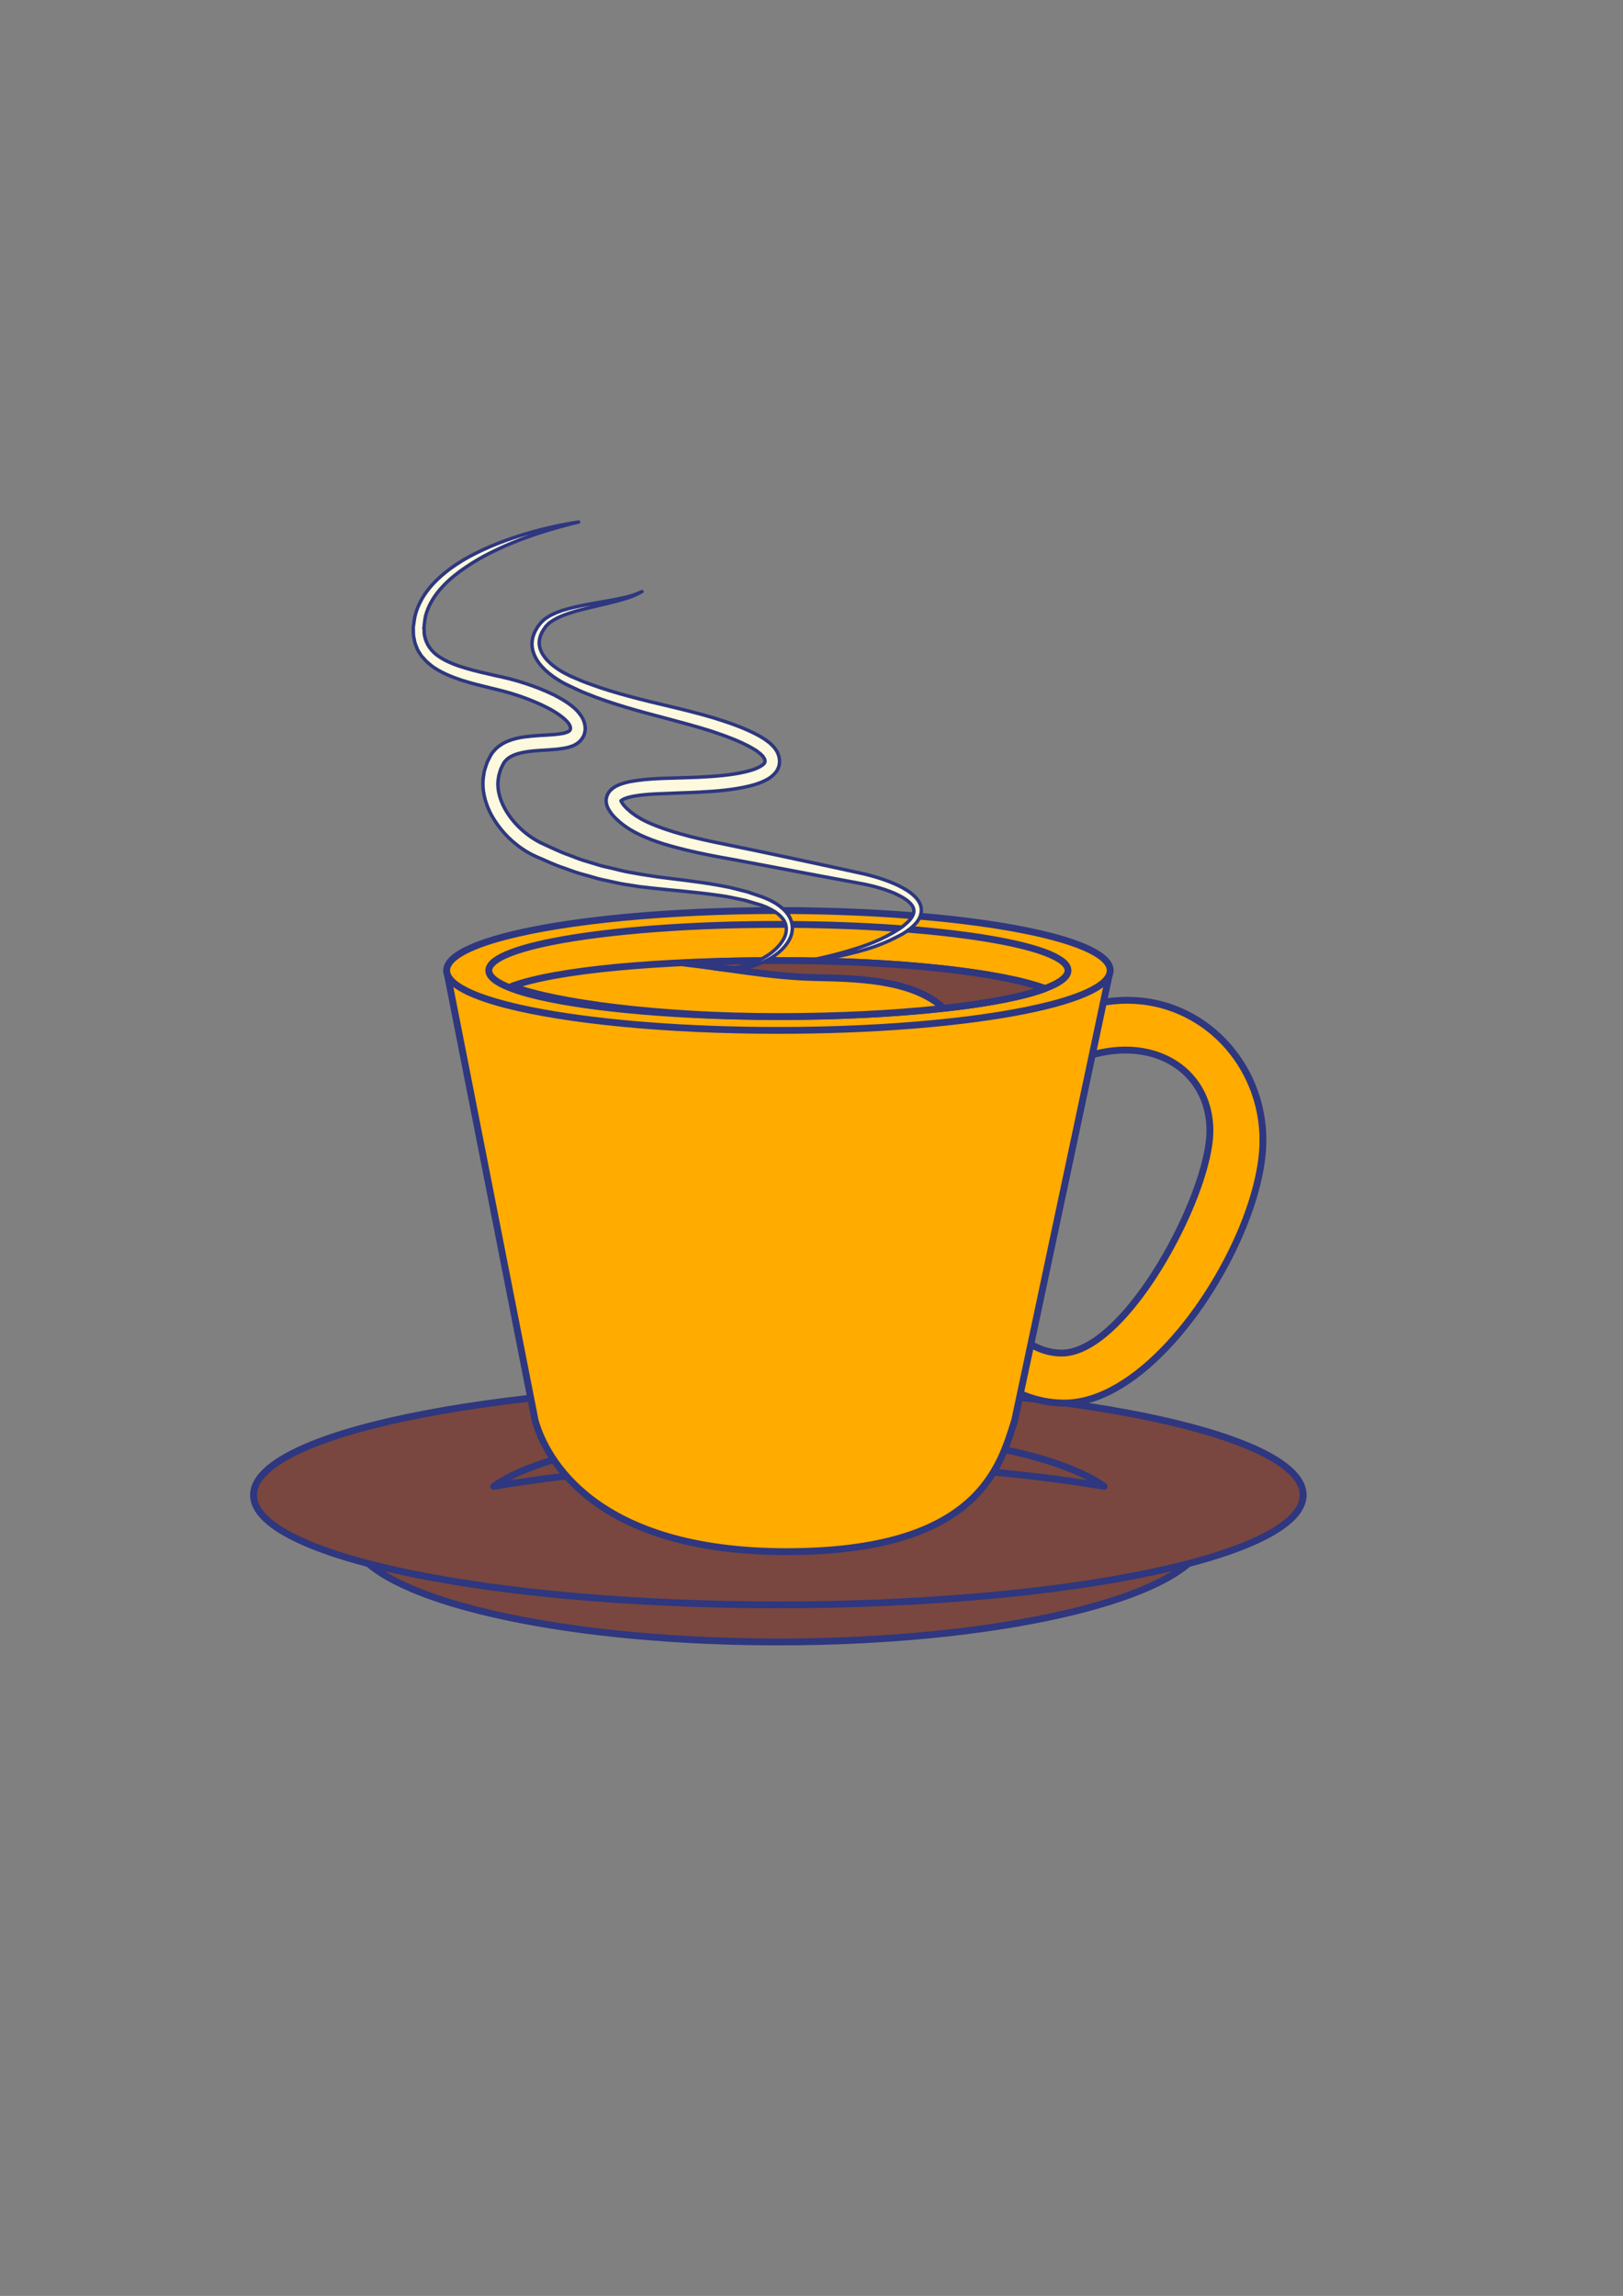 <?xml version="1.0" encoding="UTF-8"?>
<svg xmlns="http://www.w3.org/2000/svg" xmlns:xlink="http://www.w3.org/1999/xlink" width="595.5pt" height="842.25pt" viewBox="0 0 595.5 842.25" version="1.2">
<rect x="0" y="0" width="595.5" height="842.25" fill="#808080" stroke="none"/>
<g id="surface1">
<path style=" stroke:none;fill-rule:nonzero;fill:rgb(47.449%,27.84%,24.709%);fill-opacity:1;" d="M 442.566 562.051 C 442.566 584.285 372.305 602.344 285.582 602.344 C 198.91 602.344 128.598 584.285 128.598 562.051 C 128.602 539.805 198.91 521.758 285.582 521.758 C 372.305 521.758 442.566 539.805 442.566 562.051 "/>
<path style=" stroke:none;fill-rule:nonzero;fill:rgb(18.039%,21.57%,49.799%);fill-opacity:1;" d="M 442.566 562.051 L 441.309 562.051 C 441.309 564.492 440.352 566.918 438.391 569.383 C 434.973 573.695 428.43 577.945 419.352 581.77 C 405.746 587.531 386.492 592.371 363.539 595.754 C 340.613 599.137 313.98 601.086 285.582 601.086 C 242.336 601.086 203.16 596.57 174.902 589.316 C 160.77 585.695 149.363 581.367 141.594 576.652 C 137.707 574.289 134.734 571.848 132.773 569.383 C 130.812 566.918 129.859 564.492 129.859 562.051 C 129.859 559.613 130.812 557.184 132.773 554.707 C 136.199 550.395 142.746 546.145 151.812 542.32 C 165.434 536.559 184.699 531.719 207.637 528.336 C 230.578 524.953 257.199 523.016 285.582 523.016 C 328.855 523.016 368.016 527.52 396.273 534.773 C 410.41 538.41 421.816 542.723 429.574 547.438 C 433.461 549.801 436.43 552.254 438.391 554.707 C 440.352 557.184 441.309 559.613 441.309 562.051 L 443.824 562.051 C 443.824 558.934 442.578 555.926 440.367 553.148 C 436.469 548.281 429.613 543.93 420.332 540.008 C 406.41 534.121 386.996 529.266 363.918 525.848 C 340.84 522.438 314.094 520.5 285.582 520.5 C 242.16 520.5 202.836 525.016 174.273 532.348 C 159.988 536.008 148.406 540.371 140.289 545.289 C 136.234 547.754 133.031 550.355 130.809 553.148 C 128.59 555.926 127.344 558.934 127.348 562.051 C 127.344 565.172 128.59 568.176 130.809 570.941 C 134.707 575.82 141.562 580.16 150.848 584.098 C 164.766 589.969 184.184 594.836 207.273 598.246 C 230.352 601.652 257.086 603.602 285.582 603.602 C 329.031 603.602 368.355 599.086 396.902 591.754 C 411.191 588.082 422.773 583.719 430.883 578.801 C 434.934 576.336 438.141 573.734 440.367 570.941 C 442.578 568.176 443.824 565.172 443.824 562.051 L 442.566 562.051 "/>
<path style=" stroke:none;fill-rule:nonzero;fill:rgb(47.449%,27.84%,24.709%);fill-opacity:1;" d="M 478.156 548.445 C 478.156 570.703 391.949 588.738 285.582 588.738 C 179.219 588.738 93.023 570.703 93.023 548.445 C 93.02 526.184 179.219 508.152 285.582 508.152 C 391.949 508.152 478.156 526.184 478.156 548.445 "/>
<path style=" stroke:none;fill-rule:nonzero;fill:rgb(18.039%,21.57%,49.799%);fill-opacity:1;" d="M 478.156 548.445 L 476.898 548.445 C 476.898 550.797 475.754 553.199 473.34 555.688 C 469.113 560.027 461.027 564.316 449.859 568.152 C 433.109 573.922 409.453 578.766 381.285 582.148 C 353.117 585.543 320.43 587.48 285.582 587.48 C 232.477 587.48 184.398 582.965 149.676 575.707 C 132.312 572.074 118.289 567.75 108.703 562.996 C 103.914 560.629 100.238 558.152 97.828 555.688 C 95.406 553.199 94.277 550.797 94.277 548.445 C 94.277 546.082 95.406 543.68 97.828 541.199 C 102.051 536.863 110.137 532.562 121.305 528.738 C 138.051 522.965 161.711 518.125 189.883 514.73 C 218.039 511.348 250.734 509.41 285.582 509.41 C 338.691 509.41 386.77 513.91 421.504 521.18 C 438.855 524.801 452.879 529.141 462.461 533.883 C 467.254 536.246 470.926 538.723 473.34 541.199 C 475.754 543.68 476.898 546.082 476.898 548.445 L 479.414 548.445 C 479.414 545.238 477.844 542.207 475.137 539.441 C 470.383 534.598 462.035 530.273 450.68 526.348 C 433.664 520.488 409.871 515.633 381.586 512.238 C 353.305 508.832 320.531 506.895 285.582 506.895 C 232.324 506.895 184.121 511.395 149.16 518.715 C 131.668 522.375 117.496 526.727 107.59 531.629 C 102.637 534.082 98.746 536.672 96.031 539.441 C 93.324 542.207 91.758 545.238 91.762 548.445 C 91.758 551.652 93.324 554.684 96.031 557.449 C 100.785 562.289 109.133 566.605 120.484 570.527 C 137.504 576.387 161.297 581.242 189.578 584.648 C 217.863 588.047 250.637 589.98 285.582 589.98 C 338.84 589.98 387.043 585.48 422.004 578.16 C 439.5 574.5 453.672 570.148 463.582 565.258 C 468.523 562.805 472.422 560.215 475.137 557.449 C 477.844 554.684 479.414 551.652 479.414 548.445 L 478.156 548.445 "/>
<path style=" stroke:none;fill-rule:nonzero;fill:rgb(47.449%,27.84%,24.709%);fill-opacity:1;" d="M 293.141 536.887 C 335.535 536.887 374.457 540.043 405.129 545.273 C 388.363 533.227 344.539 524.637 293.141 524.637 C 241.73 524.637 197.879 533.227 181.141 545.273 C 211.812 540.043 250.75 536.887 293.141 536.887 "/>
<path style=" stroke:none;fill-rule:nonzero;fill:rgb(18.039%,21.57%,49.799%);fill-opacity:1;" d="M 293.141 536.887 L 293.141 538.145 C 335.473 538.145 374.344 541.289 404.914 546.508 C 405.492 546.609 406.07 546.293 406.297 545.754 C 406.523 545.211 406.336 544.582 405.871 544.242 C 401.52 541.137 395.547 538.309 388.203 535.781 C 366.168 528.223 331.812 523.395 293.141 523.379 C 267.359 523.379 243.48 525.543 223.898 529.203 C 214.113 531.039 205.414 533.254 198.066 535.781 C 190.723 538.309 184.75 541.137 180.41 544.242 C 179.934 544.598 179.758 545.211 179.984 545.754 C 180.211 546.293 180.789 546.609 181.355 546.508 C 211.938 541.289 250.812 538.145 293.141 538.145 L 293.141 535.629 C 250.684 535.629 211.688 538.785 180.941 544.031 L 181.141 545.273 L 181.883 546.293 C 185.906 543.391 191.691 540.637 198.887 538.156 C 220.465 530.738 254.695 525.895 293.141 525.895 C 318.77 525.895 342.516 528.047 361.895 531.68 C 371.578 533.492 380.18 535.691 387.383 538.156 C 394.578 540.637 400.363 543.391 404.398 546.293 L 405.129 545.273 L 405.344 544.031 C 374.582 538.785 335.598 535.629 293.141 535.629 L 293.141 536.887 "/>
<path style=" stroke:none;fill-rule:nonzero;fill:rgb(100%,67.059%,0%);fill-opacity:1;" d="M 389.559 496.367 C 366.094 496.367 349.328 456.277 349.328 432.809 C 349.328 409.305 370.547 400.137 391.875 390.242 C 420.281 377.086 443.938 391.324 443.938 414.789 C 443.938 438.293 413.051 496.367 389.559 496.367 Z M 392.516 371.238 C 360.434 384.281 329.898 399.27 329.898 433.879 C 329.898 468.461 355.934 514.715 390.516 514.715 C 425.113 514.715 463.391 452.883 463.391 418.285 C 463.391 383.727 429.992 355.973 392.516 371.238 "/>
<path style=" stroke:none;fill-rule:nonzero;fill:rgb(18.039%,21.57%,49.799%);fill-opacity:1;" d="M 389.559 496.367 L 389.559 495.109 C 384.062 495.109 378.895 492.758 374.18 488.773 C 367.113 482.797 361.164 473.117 357.039 462.766 C 352.902 452.414 350.574 441.387 350.586 432.809 C 350.586 427.113 351.859 422.371 354.082 418.223 C 357.418 412.023 362.949 407.168 369.703 402.93 C 376.457 398.691 384.402 395.094 392.402 391.387 C 399.734 387.988 406.699 386.469 412.965 386.469 C 421.742 386.48 429.148 389.438 434.379 394.43 C 439.598 399.422 442.668 406.449 442.68 414.789 C 442.68 420.398 440.793 428.344 437.562 437.012 C 432.719 450.012 424.871 464.664 416.094 475.984 C 411.707 481.641 407.09 486.457 402.551 489.84 C 398 493.223 393.559 495.109 389.559 495.109 L 389.559 497.625 C 392.754 497.625 396 496.633 399.219 494.934 C 404.863 491.941 410.484 486.762 415.816 480.348 C 423.805 470.715 431.109 458.301 436.453 446.328 C 439.133 440.344 441.309 434.457 442.82 429.086 C 444.328 423.691 445.195 418.824 445.195 414.789 C 445.195 405.836 441.852 398.074 436.117 392.605 C 430.383 387.133 422.309 383.953 412.965 383.953 C 406.297 383.953 398.965 385.574 391.344 389.109 C 380.695 394.051 369.969 398.832 361.805 405.445 C 357.73 408.754 354.285 412.539 351.859 417.039 C 349.441 421.543 348.074 426.75 348.074 432.809 C 348.074 444.832 352.309 460.828 359.543 473.996 C 363.164 480.574 367.527 486.434 372.559 490.695 C 377.574 494.945 383.324 497.625 389.559 497.625 Z M 392.516 371.238 L 392.039 370.07 C 375.977 376.609 360.219 383.637 348.375 393.512 C 342.449 398.441 337.508 404.086 334.051 410.754 C 330.594 417.406 328.645 425.039 328.645 433.879 C 328.656 451.484 335.234 471.871 346.199 487.98 C 351.695 496.027 358.285 503.008 365.754 508 C 373.223 512.98 381.574 515.973 390.516 515.973 C 399.547 515.973 408.648 511.961 417.25 505.523 C 430.141 495.852 441.938 480.66 450.566 464.59 C 459.18 448.516 464.637 431.602 464.648 418.285 C 464.648 404.012 459.09 390.871 449.922 381.285 C 440.758 371.703 427.953 365.68 413.555 365.691 C 406.676 365.68 399.418 367.062 392.039 370.07 L 392.516 371.238 L 392.992 372.395 C 400.086 369.504 407.004 368.207 413.555 368.195 C 427.25 368.207 439.371 373.906 448.102 383.023 C 456.828 392.141 462.137 404.664 462.137 418.285 C 462.148 426.711 459.797 436.934 455.707 447.5 C 449.57 463.332 439.523 479.918 427.852 492.469 C 422.02 498.746 415.781 504.016 409.453 507.699 C 403.117 511.383 396.703 513.457 390.516 513.457 C 382.152 513.457 374.293 510.668 367.148 505.914 C 356.449 498.758 347.418 487.148 341.094 474.109 C 334.766 461.066 331.156 446.617 331.156 433.879 C 331.156 425.414 333.02 418.211 336.289 411.91 C 341.195 402.465 349.316 395.031 359.277 388.73 C 369.227 382.43 380.984 377.273 392.992 372.395 L 392.516 371.238 "/>
<path style=" stroke:none;fill-rule:nonzero;fill:rgb(100%,67.059%,0%);fill-opacity:1;" d="M 163.875 356.023 L 196.344 521.105 C 200.23 534.949 218.113 569.219 288.578 569.219 C 359.039 569.219 366.898 538.02 372.293 521.105 L 407.344 356.023 L 163.875 356.023 "/>
<path style=" stroke:none;fill-rule:nonzero;fill:rgb(18.039%,21.57%,49.799%);fill-opacity:1;" d="M 163.875 356.023 L 162.641 356.262 L 195.113 521.344 L 195.137 521.445 C 197.137 528.586 202.723 540.875 216.742 551.363 C 230.754 561.852 253.137 570.477 288.578 570.477 C 306.281 570.477 320.105 568.516 330.98 565.285 C 347.293 560.441 356.988 552.684 363.023 544.508 C 369.062 536.332 371.477 527.797 373.5 521.48 L 373.527 521.355 L 408.562 356.285 C 408.648 355.91 408.551 355.52 408.324 355.23 C 408.07 354.941 407.719 354.766 407.344 354.766 L 163.875 354.766 C 163.496 354.766 163.133 354.93 162.895 355.23 C 162.656 355.52 162.566 355.895 162.641 356.262 L 163.875 356.023 L 163.875 357.281 L 405.781 357.281 L 371.074 520.84 L 372.293 521.105 L 371.098 520.715 C 368.395 529.215 365.164 540.898 354.008 550.559 C 348.438 555.387 340.855 559.727 330.266 562.883 C 319.676 566.023 306.094 567.961 288.578 567.961 C 253.539 567.961 231.758 559.461 218.238 549.352 C 204.734 539.238 199.438 527.469 197.551 520.766 L 196.344 521.105 L 197.578 520.852 L 165.105 355.785 L 163.875 356.023 L 163.875 357.281 L 163.875 356.023 "/>
<path style=" stroke:none;fill-rule:nonzero;fill:rgb(100%,67.059%,0%);fill-opacity:1;" d="M 407.344 356.023 C 407.344 368.156 352.812 378.004 285.582 378.004 C 218.352 378.004 163.875 368.156 163.875 356.023 C 163.875 343.863 218.352 334.027 285.582 334.027 C 352.812 334.027 407.344 343.863 407.344 356.023 "/>
<path style=" stroke:none;fill-rule:nonzero;fill:rgb(18.039%,21.57%,49.799%);fill-opacity:1;" d="M 407.344 356.023 L 406.086 356.023 C 406.07 356.539 405.934 357.066 405.621 357.656 C 405.004 358.738 403.684 359.996 401.645 361.215 C 398.098 363.379 392.453 365.492 385.184 367.367 C 363.363 373.012 326.871 376.746 285.582 376.746 C 252.031 376.746 221.66 374.281 199.742 370.32 C 188.773 368.348 179.934 365.98 173.922 363.418 C 170.93 362.133 168.641 360.801 167.168 359.504 C 166.441 358.863 165.926 358.234 165.598 357.656 C 165.27 357.066 165.133 356.539 165.133 356.023 C 165.133 355.492 165.27 354.977 165.598 354.387 C 166.203 353.293 167.523 352.035 169.559 350.805 C 173.105 348.641 178.738 346.539 185.996 344.668 C 207.816 339.008 244.297 335.285 285.582 335.285 C 319.137 335.285 349.52 337.738 371.449 341.699 C 382.402 343.684 391.258 346.035 397.27 348.613 C 400.273 349.887 402.562 351.23 404.035 352.527 C 404.766 353.18 405.293 353.809 405.621 354.387 C 405.934 354.977 406.07 355.492 406.086 356.023 L 408.586 356.023 C 408.602 355.027 408.309 354.047 407.809 353.156 C 406.852 351.469 405.191 350.023 402.953 348.664 C 399.016 346.277 393.219 344.152 385.812 342.227 C 363.629 336.492 327.031 332.77 285.582 332.77 C 251.906 332.77 221.422 335.234 199.289 339.223 C 188.223 341.234 179.242 343.609 172.941 346.301 C 169.785 347.648 167.297 349.066 165.508 350.641 C 164.617 351.434 163.898 352.262 163.398 353.156 C 162.895 354.047 162.605 355.027 162.617 356.023 C 162.605 357.016 162.895 357.984 163.398 358.891 C 164.352 360.562 166.012 362.008 168.25 363.379 C 172.176 365.742 177.973 367.883 185.367 369.805 C 207.551 375.527 244.133 379.25 285.582 379.25 C 319.262 379.25 349.758 376.797 371.891 372.797 C 382.969 370.797 391.949 368.422 398.262 365.73 C 401.418 364.387 403.922 362.965 405.695 361.391 C 406.586 360.613 407.305 359.781 407.809 358.891 C 408.309 357.984 408.602 357.016 408.586 356.023 L 407.344 356.023 "/>
<path style=" stroke:none;fill-rule:nonzero;fill:rgb(100%,67.059%,0%);fill-opacity:1;" d="M 391.859 356.023 C 391.859 365.352 344.273 372.926 285.582 372.926 C 226.93 372.926 179.344 365.352 179.344 356.023 C 179.344 346.652 226.93 339.109 285.582 339.109 C 344.273 339.109 391.859 346.652 391.859 356.023 "/>
<path style=" stroke:none;fill-rule:nonzero;fill:rgb(18.039%,21.57%,49.799%);fill-opacity:1;" d="M 391.859 356.023 L 390.605 356.023 C 390.605 356.336 390.516 356.664 390.266 357.066 C 389.773 357.844 388.641 358.801 386.867 359.746 C 383.789 361.391 378.871 363.016 372.531 364.461 C 353.48 368.801 321.613 371.668 285.582 371.668 C 256.309 371.668 229.797 369.781 210.668 366.723 C 201.098 365.215 193.379 363.402 188.133 361.43 C 185.52 360.438 183.531 359.418 182.273 358.438 C 181.645 357.945 181.203 357.48 180.953 357.066 C 180.688 356.664 180.602 356.336 180.602 356.023 C 180.602 355.707 180.688 355.379 180.953 354.965 C 181.43 354.188 182.562 353.23 184.336 352.289 C 187.418 350.641 192.332 349.016 198.672 347.57 C 217.711 343.219 249.566 340.352 285.582 340.367 C 314.871 340.367 341.395 342.25 360.535 345.297 C 370.105 346.816 377.828 348.629 383.07 350.602 C 385.688 351.582 387.688 352.625 388.93 353.594 C 389.559 354.086 390 354.551 390.266 354.965 C 390.516 355.379 390.605 355.707 390.605 356.023 L 393.117 356.023 C 393.117 355.168 392.844 354.336 392.375 353.609 C 391.496 352.25 390.023 351.145 388.062 350.074 C 384.617 348.238 379.551 346.602 373.086 345.117 C 353.719 340.703 321.766 337.852 285.582 337.852 C 256.195 337.852 229.598 339.738 210.266 342.805 C 200.609 344.352 192.762 346.176 187.254 348.25 C 184.488 349.293 182.312 350.387 180.727 351.609 C 179.934 352.223 179.293 352.879 178.828 353.609 C 178.363 354.336 178.086 355.168 178.086 356.023 C 178.086 356.879 178.363 357.695 178.828 358.426 C 179.707 359.781 181.18 360.902 183.141 361.957 C 186.586 363.793 191.656 365.43 198.117 366.898 C 217.484 371.312 249.43 374.18 285.582 374.18 C 314.984 374.18 341.598 372.281 360.938 369.215 C 370.594 367.68 378.441 365.844 383.949 363.781 C 386.719 362.738 388.895 361.645 390.477 360.422 C 391.27 359.809 391.91 359.152 392.375 358.426 C 392.844 357.695 393.117 356.879 393.117 356.023 L 391.859 356.023 "/>
<path style=" stroke:none;fill-rule:nonzero;fill:rgb(100%,67.059%,0%);fill-opacity:1;" d="M 383.359 362.637 C 367.148 356.613 329.473 352.375 285.582 352.375 C 241.695 352.375 204.016 355.785 187.805 361.82 C 204.016 367.883 241.695 372.926 285.582 372.926 C 329.473 372.926 367.148 368.699 383.359 362.637 "/>
<path style=" stroke:none;fill-rule:nonzero;fill:rgb(18.039%,21.57%,49.799%);fill-opacity:1;" d="M 383.359 362.637 L 383.801 361.453 C 375.5 358.375 361.98 355.82 344.992 353.996 C 328 352.176 307.566 351.117 285.582 351.117 C 263.602 351.117 243.176 351.973 226.199 353.582 C 209.199 355.203 195.691 357.555 187.367 360.637 C 186.875 360.824 186.551 361.293 186.551 361.82 C 186.551 362.348 186.875 362.812 187.367 362.988 C 195.652 366.094 209.172 368.863 226.164 370.887 C 243.152 372.91 263.59 374.18 285.582 374.18 C 307.566 374.18 328 373.125 344.992 371.301 C 361.98 369.477 375.5 366.914 383.801 363.82 C 384.289 363.629 384.617 363.164 384.617 362.637 C 384.617 362.121 384.289 361.645 383.801 361.453 L 383.359 362.637 L 382.918 361.469 C 375.008 364.422 361.59 367 344.715 368.801 C 327.836 370.609 307.492 371.668 285.582 371.668 C 263.688 371.668 243.34 370.41 226.465 368.398 C 209.602 366.383 196.168 363.605 188.246 360.637 L 187.805 361.82 L 188.246 362.988 C 196.145 360.059 209.562 357.684 226.438 356.086 C 243.316 354.488 263.676 353.633 285.582 353.633 C 307.492 353.633 327.836 354.688 344.715 356.5 C 361.59 358.297 375.008 360.875 382.918 363.82 L 383.359 362.637 L 382.918 361.469 L 383.359 362.637 "/>
<path style=" stroke:none;fill-rule:nonzero;fill:rgb(47.449%,27.84%,24.709%);fill-opacity:1;" d="M 298.613 358.602 C 313.652 358.941 334.668 359.09 346.273 369.879 C 362.547 368.07 375.488 365.594 383.359 362.637 C 367.148 356.613 329.473 352.375 285.582 352.375 C 273.422 352.375 261.727 352.691 250.824 353.27 C 266.77 355.043 282.551 358.211 298.613 358.602 "/>
<path style=" stroke:none;fill-rule:nonzero;fill:rgb(18.039%,21.57%,49.799%);fill-opacity:1;" d="M 298.613 358.602 L 298.574 359.859 C 306.105 360.035 315.062 360.16 323.523 361.566 C 331.988 362.977 339.91 365.668 345.418 370.797 C 345.684 371.051 346.059 371.164 346.414 371.125 C 362.734 369.316 375.738 366.836 383.801 363.82 C 384.289 363.629 384.617 363.164 384.617 362.637 C 384.617 362.109 384.289 361.645 383.801 361.453 C 375.5 358.375 361.98 355.82 344.992 353.996 C 328 352.176 307.566 351.117 285.582 351.117 C 273.398 351.117 261.676 351.434 250.75 352.012 C 250.105 352.062 249.578 352.59 249.566 353.242 C 249.539 353.898 250.031 354.449 250.684 354.527 C 266.555 356.285 282.375 359.469 298.574 359.859 L 298.613 358.602 L 298.637 357.344 C 282.715 356.965 266.973 353.809 250.961 352.023 L 250.824 353.27 L 250.887 354.527 C 261.766 353.934 273.449 353.633 285.582 353.633 C 307.492 353.633 327.84 354.688 344.715 356.5 C 361.59 358.297 375.008 360.875 382.918 363.82 L 383.359 362.637 L 382.918 361.469 C 375.234 364.348 362.348 366.836 346.137 368.637 L 346.273 369.879 L 347.129 368.949 C 341.043 363.316 332.641 360.535 323.938 359.09 C 315.223 357.633 306.156 357.52 298.637 357.344 L 298.613 358.602 "/>
<path style=" stroke:none;fill-rule:nonzero;fill:rgb(99.219%,97.649%,87.059%);fill-opacity:1;" d="M 294.727 352.754 C 294.727 352.754 296.223 352.59 298.977 352.25 C 301.73 351.848 305.832 351.27 310.949 350.074 C 316.016 348.855 322.242 347.258 328.82 343.836 C 329.688 343.395 330.465 343.008 331.371 342.492 C 331.723 342.227 332.125 342 332.555 341.723 C 332.945 341.41 333.383 341.105 333.812 340.805 C 334.605 340.164 335.383 339.484 336.102 338.641 C 336.844 337.801 337.473 336.77 337.836 335.547 C 338.188 334.305 338.102 332.832 337.598 331.625 C 337.082 330.406 336.25 329.449 335.383 328.621 C 333.609 326.961 331.574 325.828 329.484 324.797 C 325.273 322.82 320.746 321.414 315.902 320.344 C 311.211 319.301 306.348 318.258 301.34 317.176 C 291.305 315.023 280.793 312.734 269.801 310.512 C 264.344 309.402 258.82 308.285 253.312 306.887 C 247.844 305.469 242.371 303.82 237.328 301.508 L 235.492 300.562 C 234.891 300.223 234.348 299.848 233.758 299.531 C 232.652 298.816 231.633 298.074 230.562 297.094 C 229.609 296.301 228.68 295.258 228.199 294.465 C 227.973 294.098 227.809 293.723 227.887 293.723 C 227.887 293.734 227.809 293.898 227.973 293.723 C 228.051 293.582 228.477 293.309 228.941 293.082 C 229.418 292.879 230.047 292.68 230.641 292.488 C 231.898 292.164 233.281 291.938 234.652 291.746 C 237.492 291.395 240.398 291.219 243.316 291.145 C 249.227 290.844 255.211 290.777 261.223 290.312 C 264.254 290.102 267.246 289.785 270.316 289.297 C 273.309 288.781 276.34 288.176 279.422 286.93 C 280.957 286.277 282.566 285.523 284.023 284.012 C 284.414 283.637 284.766 283.184 285.082 282.691 C 285.355 282.164 285.672 281.648 285.785 281.031 C 286.188 279.801 286.023 278.543 285.785 277.438 C 285.711 277.184 285.633 276.973 285.52 276.695 L 285.395 276.344 L 285.32 276.141 C 285.195 275.977 285.434 276.328 285.082 275.688 L 284.488 274.797 C 284.34 274.531 283.973 274.102 283.621 273.727 C 283.23 273.375 282.918 272.996 282.516 272.633 C 281.848 272.129 281.184 271.602 280.555 271.148 L 278.504 269.914 C 273.109 266.984 267.602 265.148 262.219 263.465 C 251.352 260.184 240.762 258.145 230.953 255.465 C 226.035 254.141 221.309 252.727 216.855 251.082 C 214.617 250.32 212.492 249.418 210.406 248.508 C 209.426 248.113 208.316 247.539 207.375 247.059 C 206.43 246.578 205.527 245.988 204.621 245.41 C 201.16 243.113 198.246 239.988 197.891 236.496 C 197.73 234.793 198.207 233.031 199.113 231.543 C 199.277 231.156 199.578 230.84 199.828 230.453 L 200.168 229.926 L 200.258 229.848 L 200.207 229.863 L 200.332 229.734 L 200.57 229.477 C 200.922 229.168 201.238 228.793 201.551 228.516 L 202.531 227.844 C 205.336 226 208.684 225 211.625 224.102 C 214.617 223.277 217.461 222.672 219.977 222.055 C 225.043 220.914 229.016 219.828 231.672 218.871 C 232.965 218.324 233.984 217.922 234.574 217.535 C 235.203 217.176 235.559 217.02 235.559 217.02 C 235.559 217.02 235.203 217.156 234.539 217.457 C 233.91 217.777 232.891 218.125 231.582 218.555 C 228.902 219.383 224.891 220.094 219.773 220.996 C 217.184 221.445 214.34 221.945 211.234 222.645 C 209.699 222.98 208.09 223.402 206.43 223.902 C 205.613 224.18 204.77 224.52 203.953 224.836 C 203.086 225.25 202.258 225.562 201.387 226.09 C 200.961 226.383 200.531 226.668 200.094 226.945 C 199.691 227.258 199.391 227.566 199.023 227.875 L 198.797 228.125 L 198.633 228.266 L 198.52 228.391 L 198.434 228.465 L 197.969 229.055 C 197.652 229.477 197.301 229.863 197.062 230.332 C 195.918 232.055 195.086 234.309 195.215 236.695 C 195.34 239.043 196.359 241.344 197.73 243.191 C 199.148 245.082 200.887 246.652 202.809 248.055 C 203.754 248.75 204.746 249.391 205.801 250.008 C 206.871 250.598 207.766 251.109 208.945 251.641 C 211.086 252.652 213.246 253.711 215.523 254.574 C 220.051 256.434 224.855 257.992 229.785 259.492 C 239.695 262.484 250.246 264.824 260.758 268.156 C 265.953 269.891 271.258 271.777 275.949 274.418 L 277.598 275.438 L 279.055 276.566 C 279.184 276.719 279.332 276.895 279.484 277.008 C 279.609 277.16 279.812 277.234 280 277.598 L 280.59 278.543 C 280.289 278.016 280.516 278.418 280.477 278.34 L 280.477 278.391 L 280.555 278.543 L 280.629 278.82 C 280.68 279.184 280.742 279.398 280.629 279.574 C 280.629 279.773 280.477 280 280.199 280.289 C 279.609 280.871 278.555 281.461 277.41 281.926 C 275.008 282.906 272.215 283.473 269.461 283.914 C 266.617 284.367 263.75 284.641 260.836 284.844 C 255.051 285.27 249.102 285.32 243.078 285.547 C 240.098 285.672 237.055 285.863 233.945 286.277 C 232.375 286.504 230.84 286.73 229.18 287.207 C 228.352 287.445 227.57 287.672 226.703 288.102 C 225.836 288.488 224.93 288.98 224.039 289.875 C 223.121 290.754 222.34 292.34 222.414 293.848 C 222.453 295.371 223.008 296.363 223.523 297.27 C 224.578 298.965 225.723 300.121 227.02 301.219 C 228.125 302.25 229.496 303.23 230.879 304.109 C 231.547 304.5 232.211 304.914 232.93 305.305 L 235.055 306.387 C 240.637 308.965 246.422 310.535 252.094 311.906 C 257.766 313.25 263.387 314.332 268.906 315.289 C 279.848 317.363 290.438 319.363 300.512 321.262 C 305.555 322.168 310.434 323.086 315.148 323.98 C 319.801 324.797 324.242 326.016 328.191 327.688 C 330.113 328.559 331.961 329.523 333.383 330.781 C 334.828 332.027 335.586 333.438 335.234 334.883 C 334.918 336.379 333.648 337.824 332.277 338.98 L 331.246 339.836 C 330.867 340.113 330.504 340.379 330.113 340.656 C 329.359 341.121 328.578 341.609 327.824 342.062 C 321.688 345.648 315.59 347.598 310.66 349.004 C 308.145 349.758 305.906 350.301 303.945 350.816 C 301.969 351.258 300.309 351.684 298.938 351.922 C 296.184 352.488 294.727 352.754 294.727 352.754 "/>
<path style=" stroke:none;fill-rule:nonzero;fill:rgb(18.039%,21.57%,49.799%);fill-opacity:1;" d="M 294.727 352.754 L 294.801 353.383 C 294.801 353.383 296.297 353.219 299.051 352.867 L 299.066 352.867 C 301.82 352.465 305.945 351.883 311.086 350.691 L 311.086 350.676 C 316.18 349.457 322.469 347.859 329.109 344.402 C 329.965 343.949 330.754 343.559 331.672 343.043 L 331.738 342.992 C 332.062 342.766 332.441 342.539 332.879 342.266 L 332.957 342.215 C 333.32 341.914 333.734 341.621 334.176 341.309 L 334.215 341.285 C 335.008 340.641 335.824 339.938 336.578 339.043 L 336.102 338.641 L 336.566 339.059 C 337.371 338.164 338.051 337.059 338.438 335.727 C 338.59 335.145 338.68 334.555 338.68 333.953 C 338.68 333.07 338.516 332.18 338.164 331.375 C 337.609 330.055 336.715 329.023 335.824 328.168 L 335.812 328.168 C 333.977 326.43 331.863 325.262 329.762 324.23 L 329.75 324.23 C 325.484 322.23 320.91 320.809 316.043 319.727 C 311.352 318.684 306.473 317.641 301.465 316.559 C 291.43 314.422 280.918 312.121 269.926 309.895 C 264.457 308.789 258.961 307.68 253.477 306.285 C 248.02 304.852 242.586 303.215 237.594 300.926 L 237.328 301.508 L 237.617 300.941 L 235.77 300.008 L 235.492 300.562 L 235.809 300.023 C 235.23 299.695 234.676 299.316 234.059 298.977 L 233.758 299.531 L 234.098 299.004 C 233.016 298.301 232.023 297.582 230.992 296.625 L 230.965 296.613 C 230.074 295.859 229.156 294.84 228.742 294.148 L 228.727 294.137 C 228.652 294 228.578 293.859 228.527 293.758 L 228.488 293.645 L 228.477 293.645 L 228.062 293.746 L 228.488 293.746 L 228.477 293.645 L 228.062 293.746 L 228.488 293.746 L 227.898 293.746 L 228.402 294.062 C 228.488 293.898 228.488 293.809 228.488 293.746 L 227.898 293.746 L 228.402 294.062 L 227.871 293.734 L 228.16 294.273 L 228.402 294.062 L 227.871 293.734 L 228.16 294.273 L 227.887 293.734 L 227.887 294.352 L 228.16 294.273 L 227.887 293.734 L 227.887 294.352 L 227.887 293.723 L 227.258 293.723 L 227.871 293.723 L 227.27 293.559 C 227.27 293.582 227.258 293.598 227.258 293.723 L 227.871 293.723 L 227.27 293.559 C 227.27 293.598 227.242 293.621 227.23 293.785 C 227.23 293.859 227.23 293.984 227.355 294.16 L 227.609 294.363 L 227.871 294.426 C 228.051 294.426 228.125 294.375 228.188 294.352 C 228.324 294.262 228.352 294.227 228.414 294.16 L 228.527 294.012 L 228.227 293.859 L 228.477 294.086 L 228.527 294.012 L 228.227 293.859 L 228.477 294.086 L 228.488 294.074 C 228.578 294 228.891 293.797 229.207 293.645 L 228.941 293.082 L 229.191 293.66 C 229.621 293.484 230.238 293.281 230.828 293.094 L 230.641 292.488 L 230.805 293.105 C 232.023 292.777 233.383 292.551 234.738 292.363 L 234.652 291.746 L 234.727 292.363 C 237.531 292.012 240.438 291.848 243.328 291.773 L 243.355 291.773 C 249.238 291.473 255.227 291.406 261.273 290.941 C 264.316 290.73 267.336 290.414 270.418 289.91 L 270.43 289.91 C 273.422 289.395 276.516 288.781 279.648 287.523 L 279.66 287.508 C 281.207 286.855 282.93 286.051 284.465 284.441 L 284.023 284.012 L 284.453 284.465 C 284.891 284.051 285.27 283.562 285.609 283.031 L 285.645 282.98 C 285.887 282.48 286.262 281.914 286.402 281.145 L 285.785 281.031 L 286.387 281.223 C 286.578 280.605 286.652 279.988 286.652 279.398 C 286.652 278.656 286.539 277.953 286.402 277.309 L 286.387 277.262 C 286.312 276.984 286.223 276.746 286.098 276.457 L 285.52 276.695 L 286.113 276.492 L 285.984 276.129 L 285.973 276.117 L 285.91 275.914 L 285.82 275.762 L 285.785 275.727 L 285.785 275.715 L 285.457 275.953 L 285.797 275.727 L 285.785 275.715 L 285.457 275.953 L 285.797 275.727 L 285.293 276.078 L 285.809 275.75 L 285.797 275.727 L 285.293 276.078 L 285.809 275.75 L 285.281 276.09 L 285.836 275.812 L 285.809 275.75 L 285.281 276.09 L 285.836 275.812 L 285.281 276.09 L 285.871 275.891 L 285.836 275.812 L 285.281 276.09 L 285.871 275.891 L 285.281 276.09 L 285.91 276.09 C 285.91 275.977 285.887 275.926 285.871 275.891 L 285.281 276.09 L 285.91 276.09 L 285.91 276.027 L 285.898 275.953 L 285.848 275.812 L 285.723 275.648 C 285.66 275.574 285.508 275.461 285.281 275.461 C 285.117 275.461 284.953 275.523 284.828 275.637 C 284.715 275.762 284.652 275.926 284.652 276.09 C 284.652 276.254 284.715 276.418 284.828 276.531 C 284.953 276.645 285.117 276.719 285.281 276.719 L 285.281 276.09 L 284.992 276.645 C 285.031 276.656 285.082 276.707 285.281 276.719 L 285.281 276.09 L 284.992 276.645 L 285.281 276.09 L 284.891 276.582 L 284.992 276.645 L 285.281 276.09 L 284.891 276.582 L 285.281 276.09 L 284.867 276.555 L 284.891 276.582 L 285.281 276.09 L 284.867 276.555 L 284.918 276.605 L 285.016 276.656 C 285.066 276.68 285.145 276.719 285.281 276.719 L 285.547 276.668 C 285.723 276.594 285.848 276.406 285.887 276.305 L 285.91 276.09 C 285.91 275.977 285.898 275.941 285.887 275.902 L 285.797 275.688 C 285.758 275.613 285.711 275.523 285.633 275.375 L 285.609 275.336 L 285.004 274.441 L 284.488 274.797 L 285.031 274.48 C 284.828 274.129 284.465 273.699 284.074 273.297 L 284.051 273.262 C 283.695 272.945 283.383 272.57 282.941 272.168 L 282.891 272.117 C 282.238 271.625 281.57 271.098 280.918 270.633 L 280.879 270.609 L 278.828 269.387 L 278.805 269.375 C 273.359 266.406 267.789 264.559 262.395 262.859 C 251.488 259.566 240.891 257.543 231.129 254.859 L 231.117 254.855 C 226.211 253.535 221.496 252.133 217.082 250.492 L 217.059 250.484 C 214.844 249.734 212.746 248.84 210.656 247.926 L 210.645 247.918 C 209.699 247.547 208.605 246.98 207.664 246.496 C 206.758 246.035 205.867 245.457 204.961 244.883 L 204.621 245.41 L 204.973 244.887 C 203.273 243.766 201.742 242.445 200.582 241.012 C 199.426 239.57 198.672 238.023 198.508 236.43 L 198.52 236.438 C 198.496 236.242 198.484 236.043 198.484 235.844 C 198.484 234.477 198.91 233.078 199.652 231.867 L 199.691 231.785 C 199.777 231.551 200.055 231.242 200.355 230.781 L 199.828 230.453 L 200.344 230.801 L 200.66 230.324 L 200.684 230.301 C 200.91 230.09 200.934 229.762 200.773 229.508 C 200.609 229.25 200.293 229.152 200.004 229.266 L 199.969 229.285 L 200.207 229.863 L 200.672 230.293 L 200.785 230.168 L 200.797 230.164 L 201.035 229.898 L 200.57 229.477 L 200.984 229.941 C 201.375 229.594 201.691 229.219 201.965 228.988 L 201.551 228.516 L 201.902 229.035 L 202.887 228.367 L 202.531 227.844 L 202.887 228.371 C 205.562 226.586 208.859 225.602 211.812 224.699 L 211.625 224.102 L 211.801 224.707 C 214.77 223.891 217.586 223.285 220.125 222.664 L 219.977 222.055 L 220.113 222.664 C 225.207 221.527 229.195 220.438 231.871 219.461 L 231.91 219.445 C 233.203 218.898 234.223 218.508 234.93 218.059 L 234.574 217.535 L 234.891 218.078 C 235.191 217.906 235.43 217.777 235.582 217.699 L 235.758 217.617 L 235.809 217.594 C 236.121 217.457 236.273 217.098 236.148 216.777 C 236.008 216.457 235.645 216.305 235.332 216.434 C 235.332 216.438 234.965 216.582 234.285 216.875 L 234.25 216.895 C 233.707 217.18 232.676 217.527 231.383 217.961 L 231.582 218.555 L 231.406 217.953 C 228.789 218.758 224.777 219.473 219.66 220.375 C 217.07 220.824 214.227 221.328 211.098 222.023 C 209.551 222.371 207.914 222.797 206.254 223.297 L 206.23 223.305 C 205.375 223.59 204.543 223.934 203.727 224.246 L 203.676 224.266 C 202.848 224.672 201.992 224.992 201.062 225.551 L 201.035 225.57 C 200.621 225.855 200.195 226.137 199.754 226.418 L 199.715 226.449 C 199.277 226.785 198.949 227.109 198.621 227.398 L 198.57 227.449 L 198.359 227.672 L 198.219 227.789 L 198.168 227.836 L 198.066 227.949 L 197.992 228.016 L 197.941 228.07 L 197.477 228.66 L 197.465 228.68 C 197.176 229.07 196.785 229.477 196.508 230.051 L 197.062 230.332 L 196.547 229.98 C 195.426 231.676 194.57 233.852 194.57 236.219 C 194.57 236.387 194.57 236.559 194.586 236.73 C 194.711 239.238 195.793 241.641 197.227 243.566 C 198.684 245.523 200.469 247.137 202.445 248.562 L 202.809 248.055 L 202.434 248.555 C 203.402 249.273 204.406 249.922 205.488 250.555 L 205.5 250.559 C 206.559 251.145 207.477 251.676 208.695 252.215 L 208.945 251.641 L 208.684 252.211 C 210.809 253.211 212.984 254.285 215.297 255.164 L 215.523 254.574 L 215.285 255.156 C 219.848 257.039 224.668 258.598 229.598 260.082 C 239.543 263.086 250.082 265.438 260.57 268.746 L 260.758 268.156 L 260.559 268.746 C 265.738 270.48 271.02 272.355 275.637 274.957 L 275.949 274.418 L 275.625 274.945 L 277.246 275.953 L 278.668 277.07 L 279.055 276.57 L 278.566 276.973 C 278.719 277.148 278.879 277.348 279.133 277.523 L 279.484 277.008 L 278.992 277.387 C 279.121 277.562 279.234 277.625 279.281 277.688 C 279.344 277.738 279.383 277.777 279.445 277.902 L 279.473 277.926 L 280.062 278.871 C 280.238 279.172 280.629 279.258 280.918 279.082 C 281.207 278.906 281.309 278.52 281.133 278.227 L 281.004 278.004 L 280.98 277.965 L 280.969 277.953 L 280.969 277.926 L 280.93 277.891 L 280.891 277.84 L 280.816 277.777 L 280.715 277.711 C 280.668 277.688 280.59 277.637 280.426 277.637 L 280.426 278.266 L 280.879 277.812 C 280.805 277.75 280.652 277.637 280.426 277.637 L 280.426 278.266 L 280.879 277.812 L 280.426 278.266 L 281.02 278.066 C 281.004 278.016 281.004 277.965 280.879 277.812 L 280.426 278.266 L 281.02 278.066 L 280.426 278.266 L 281.055 278.18 L 281.02 278.066 L 280.426 278.266 L 281.055 278.18 L 280.426 278.266 L 281.055 278.242 L 281.055 278.18 L 280.426 278.266 L 281.055 278.242 L 280.441 278.266 L 281.055 278.266 L 281.055 278.242 L 280.441 278.266 L 281.055 278.266 C 281.055 278.102 280.992 277.938 280.879 277.812 C 280.754 277.699 280.59 277.637 280.426 277.637 C 280.262 277.637 280.102 277.699 279.988 277.812 C 279.859 277.938 279.797 278.102 279.797 278.266 C 279.797 278.391 279.824 278.418 279.824 278.441 L 279.859 278.543 L 279.887 278.582 L 279.926 278.645 L 279.949 278.68 L 279.961 278.707 L 280 278.742 L 280.051 278.809 L 280.137 278.871 C 280.188 278.906 280.262 278.969 280.477 278.984 C 280.703 278.984 280.879 278.855 280.941 278.77 C 281.082 278.605 281.07 278.555 281.094 278.504 C 281.117 278.379 281.105 278.391 281.105 278.367 L 281.105 278.355 C 281.105 278.18 281.043 278.016 280.93 277.902 C 280.805 277.789 280.652 277.727 280.477 277.727 C 280.312 277.727 280.152 277.789 280.039 277.902 C 279.926 278.016 279.848 278.18 279.848 278.355 L 280.477 278.355 L 279.875 278.203 L 279.848 278.355 L 280.477 278.355 L 279.875 278.203 L 280.477 278.355 L 280.164 277.812 C 279.926 277.965 279.887 278.129 279.875 278.203 L 280.477 278.355 L 280.164 277.812 L 280.477 278.355 L 280.539 277.727 C 280.426 277.711 280.277 277.738 280.164 277.812 L 280.477 278.355 L 280.539 277.727 L 280.477 278.355 L 280.891 277.875 C 280.844 277.84 280.766 277.75 280.539 277.727 L 280.477 278.355 L 280.891 277.875 L 280.488 278.34 L 281.004 278.004 L 280.891 277.875 L 280.488 278.34 L 281.004 278.004 L 280.488 278.34 L 281.031 278.066 L 281.004 278.004 L 280.488 278.34 L 281.031 278.066 L 280.98 277.965 C 280.816 277.75 280.539 277.664 280.277 277.75 C 280.023 277.824 279.848 278.066 279.848 278.34 L 279.848 278.391 L 279.91 278.668 L 279.961 278.77 L 280.023 278.996 L 280.629 278.82 L 280 278.895 C 280.039 279.145 280.062 279.324 280.062 279.336 L 280.199 279.336 L 280.062 279.309 L 280.062 279.336 L 280.199 279.336 L 280.062 279.309 L 280.34 279.371 L 280.113 279.223 L 280.062 279.309 L 280.34 279.371 L 280.113 279.223 C 280.039 279.324 280 279.438 280 279.574 L 280.152 279.574 L 280.012 279.523 L 280 279.574 L 280.152 279.574 L 280.012 279.523 C 280.012 279.523 279.938 279.66 279.746 279.84 C 279.281 280.316 278.266 280.906 277.172 281.348 C 274.844 282.289 272.102 282.844 269.359 283.297 C 266.543 283.75 263.688 284.027 260.797 284.215 L 260.785 284.215 C 255.035 284.641 249.09 284.691 243.062 284.918 L 243.051 284.918 C 240.059 285.043 237.004 285.234 233.859 285.648 C 232.273 285.875 230.715 286.113 229.004 286.605 L 229.18 287.207 L 229.016 286.605 C 228.188 286.844 227.355 287.082 226.426 287.535 L 226.703 288.102 L 226.438 287.523 C 225.547 287.926 224.555 288.465 223.586 289.434 L 224.039 289.875 L 223.598 289.422 C 222.605 290.391 221.797 291.973 221.773 293.633 L 221.785 293.871 L 222.414 293.848 L 221.785 293.859 C 221.824 295.531 222.453 296.676 222.969 297.57 L 222.98 297.594 C 224.086 299.367 225.293 300.574 226.617 301.707 L 227.02 301.219 L 226.59 301.684 C 227.746 302.75 229.145 303.746 230.539 304.637 L 230.562 304.648 C 231.219 305.039 231.898 305.453 232.613 305.855 L 232.641 305.871 L 234.777 306.938 L 234.789 306.953 C 240.438 309.555 246.27 311.152 251.957 312.523 C 257.641 313.879 263.273 314.949 268.793 315.918 L 268.906 315.289 L 268.781 315.906 C 279.734 317.98 290.312 319.98 300.398 321.879 C 305.441 322.797 310.32 323.715 315.035 324.594 L 315.047 324.594 C 319.652 325.414 324.051 326.621 327.938 328.266 L 328.191 327.688 L 327.926 328.266 C 329.836 329.121 331.625 330.066 332.969 331.246 L 332.969 331.262 C 334.113 332.23 334.691 333.234 334.691 334.164 C 334.691 334.355 334.668 334.543 334.617 334.73 L 334.617 334.758 C 334.363 335.988 333.195 337.398 331.875 338.492 L 330.844 339.348 L 331.246 339.836 L 330.883 339.32 C 330.492 339.609 330.141 339.875 329.75 340.141 L 330.113 340.656 L 329.773 340.125 C 329.031 340.59 328.254 341.07 327.512 341.523 L 327.512 341.508 C 321.449 345.055 315.398 346.992 310.496 348.402 L 310.484 348.402 C 307.98 349.156 305.754 349.695 303.781 350.211 L 303.945 350.816 L 303.805 350.199 C 301.82 350.641 300.16 351.066 298.84 351.293 L 298.812 351.305 C 297.43 351.594 296.387 351.797 295.68 351.934 C 294.977 352.074 294.613 352.137 294.613 352.137 C 294.285 352.199 294.059 352.512 294.109 352.852 C 294.148 353.18 294.461 353.418 294.801 353.383 L 294.727 352.754 L 294.84 353.383 C 294.84 353.383 296.297 353.117 299.062 352.539 L 298.938 351.922 L 299.039 352.539 C 300.461 352.301 302.121 351.859 304.07 351.434 L 304.094 351.434 C 306.055 350.918 308.309 350.375 310.848 349.609 L 310.66 349.004 L 310.836 349.609 C 315.777 348.188 321.941 346.227 328.152 342.605 L 328.152 342.59 C 328.906 342.137 329.699 341.66 330.441 341.195 L 330.48 341.172 C 330.883 340.895 331.234 340.629 331.625 340.34 L 331.648 340.316 L 332.68 339.461 C 334.102 338.266 335.473 336.758 335.848 335.008 L 335.23 334.883 L 335.836 335.031 C 335.91 334.742 335.949 334.453 335.949 334.164 C 335.938 332.707 335.07 331.398 333.785 330.305 L 333.383 330.781 L 333.797 330.305 C 332.289 328.973 330.391 328.004 328.441 327.109 L 328.43 327.109 C 324.441 325.414 319.941 324.191 315.262 323.363 L 315.273 323.363 C 310.547 322.469 305.668 321.566 300.625 320.645 L 300.637 320.645 C 290.551 318.746 279.961 316.734 269.02 314.672 L 269.008 314.672 C 263.5 313.719 257.879 312.648 252.246 311.301 C 246.586 309.934 240.84 308.359 235.316 305.809 L 235.055 306.387 L 235.332 305.82 L 233.203 304.738 L 232.93 305.305 L 233.219 304.75 C 232.539 304.387 231.871 303.957 231.191 303.57 L 230.879 304.109 L 231.219 303.582 C 229.859 302.715 228.5 301.746 227.445 300.766 L 227.434 300.738 C 226.148 299.656 225.07 298.562 224.051 296.93 L 223.523 297.27 L 224.062 296.953 C 223.547 296.047 223.082 295.191 223.043 293.824 L 223.043 293.809 L 223.031 293.633 C 223.031 292.414 223.723 291.031 224.465 290.34 L 224.477 290.328 C 225.309 289.496 226.125 289.043 226.953 288.668 L 226.98 288.668 C 227.797 288.266 228.527 288.051 229.355 287.812 C 230.965 287.348 232.465 287.121 234.035 286.906 C 237.102 286.492 240.121 286.301 243.102 286.176 C 249.113 285.949 255.074 285.898 260.883 285.473 L 260.871 285.473 C 263.801 285.27 266.695 284.992 269.562 284.543 C 272.328 284.09 275.156 283.523 277.648 282.516 L 277.648 282.504 C 278.828 282.012 279.938 281.422 280.641 280.73 C 280.805 280.566 280.941 280.402 281.055 280.227 C 281.168 280.051 281.258 279.84 281.258 279.574 L 280.629 279.574 L 281.156 279.914 C 281.281 279.727 281.32 279.5 281.32 279.336 C 281.32 279.098 281.27 278.934 281.258 278.758 L 281.23 278.656 L 281.156 278.379 L 281.117 278.266 L 281.043 278.113 L 280.477 278.391 L 281.105 278.391 L 281.105 278.34 L 280.477 278.34 L 279.973 278.719 L 280.441 278.367 L 279.926 278.645 L 279.973 278.719 L 280.441 278.367 L 279.926 278.645 L 280.402 278.379 L 279.926 278.645 L 280.402 278.379 L 279.926 278.645 L 279.949 278.668 L 279.973 278.73 L 280.074 278.832 C 280.113 278.855 280.176 278.922 280.363 278.969 C 280.488 278.996 280.703 278.969 280.855 278.855 C 281.055 278.695 281.082 278.555 281.094 278.492 L 281.105 278.355 C 281.105 278.18 281.043 278.016 280.93 277.902 C 280.805 277.789 280.652 277.727 280.477 277.727 C 280.312 277.727 280.152 277.789 280.039 277.902 C 279.926 278.016 279.848 278.18 279.848 278.355 L 280.465 278.355 L 279.848 278.328 L 279.848 278.355 L 280.465 278.355 L 279.848 278.328 L 280.477 278.355 L 279.859 278.254 L 279.848 278.328 L 280.477 278.355 L 279.859 278.254 L 280.477 278.355 L 279.898 278.113 L 279.859 278.254 L 280.477 278.355 L 279.898 278.113 L 280.477 278.355 L 280.012 277.926 L 279.898 278.113 L 280.477 278.355 L 280.012 277.926 L 280.477 278.355 L 280.477 277.727 C 280.262 277.727 280.086 277.852 280.012 277.926 L 280.477 278.355 L 280.477 277.727 L 280.477 278.355 L 280.844 277.84 C 280.793 277.812 280.73 277.738 280.477 277.727 L 280.477 278.355 L 280.844 277.84 L 280.477 278.355 L 280.957 277.938 L 280.844 277.84 L 280.477 278.355 L 280.957 277.938 L 280.527 278.316 L 281.004 278.004 L 280.957 277.938 L 280.527 278.316 L 281.004 278.004 L 280.879 278.078 L 281.004 278.004 L 280.879 278.078 L 281.004 278.004 L 280.98 277.953 L 280.527 278.215 L 280.98 277.965 L 280.98 277.953 L 280.527 278.215 L 280.98 277.965 L 280.441 278.266 L 280.992 277.977 L 280.98 277.965 L 280.441 278.266 L 280.992 277.977 L 280.426 278.266 L 281.004 278 L 280.992 277.977 L 280.426 278.266 L 281.004 278.004 L 280.426 278.266 L 281.02 278.051 L 281.004 278.004 L 280.426 278.266 L 281.02 278.051 L 280.426 278.266 L 281.055 278.266 C 281.043 278.09 281.031 278.09 281.02 278.051 L 280.426 278.266 L 281.055 278.266 C 281.055 278.102 280.992 277.938 280.879 277.812 C 280.754 277.699 280.59 277.637 280.426 277.637 C 280.266 277.637 280.102 277.699 279.988 277.812 C 279.859 277.938 279.797 278.102 279.797 278.266 L 279.797 278.316 L 279.812 278.355 L 279.824 278.43 L 279.859 278.555 L 279.988 278.719 C 280.051 278.781 280.199 278.895 280.426 278.895 L 280.426 278.266 L 280.137 278.82 C 280.188 278.844 280.277 278.895 280.426 278.895 L 280.426 278.266 L 280.137 278.82 L 280.426 278.266 L 279.988 278.719 L 280.137 278.82 L 280.426 278.266 L 279.988 278.719 L 280.426 278.266 L 279.91 278.629 L 279.988 278.719 L 280.426 278.266 L 279.91 278.629 L 280.426 278.266 L 279.898 278.605 L 279.91 278.629 L 280.426 278.266 L 279.898 278.605 L 280.152 278.441 L 279.887 278.594 L 279.898 278.605 L 280.152 278.441 L 279.887 278.594 C 279.898 278.605 279.938 278.68 280.051 278.855 L 280.59 278.543 L 281.117 278.215 L 280.539 277.262 L 280 277.598 L 280.555 277.297 C 280.426 277.059 280.266 276.871 280.152 276.77 L 280.012 276.645 L 279.988 276.633 L 279.988 276.617 L 279.926 276.668 L 279.988 276.633 L 279.988 276.617 L 279.926 276.668 L 279.988 276.633 L 279.848 276.492 C 279.785 276.441 279.648 276.316 279.547 276.18 L 279.445 276.078 L 277.988 274.945 L 277.938 274.895 L 276.277 273.879 L 276.254 273.863 C 271.512 271.188 266.168 269.301 260.961 267.551 L 260.945 267.551 C 250.395 264.219 239.844 261.867 229.961 258.887 C 225.043 257.391 220.266 255.844 215.762 253.992 L 215.75 253.988 C 213.5 253.133 211.348 252.082 209.223 251.07 L 209.199 251.066 C 208.055 250.551 207.172 250.055 206.105 249.461 L 205.801 250.008 L 206.117 249.465 C 205.074 248.855 204.105 248.23 203.188 247.547 L 203.176 247.543 C 201.289 246.172 199.602 244.645 198.23 242.812 L 198.23 242.816 C 196.926 241.043 195.941 238.848 195.844 236.668 C 195.828 236.516 195.828 236.367 195.828 236.219 C 195.828 234.164 196.586 232.203 197.59 230.68 L 197.629 230.609 C 197.805 230.25 198.133 229.883 198.469 229.426 L 197.969 229.055 L 198.457 229.453 L 198.91 228.887 L 198.961 228.836 L 198.973 228.816 L 199.074 228.719 L 199.199 228.602 L 199.262 228.551 L 199.488 228.301 L 199.023 227.875 L 199.438 228.352 C 199.828 228.023 200.117 227.719 200.484 227.441 L 200.094 226.945 L 200.434 227.473 C 200.871 227.191 201.312 226.906 201.754 226.605 L 201.387 226.09 L 201.715 226.629 C 202.52 226.137 203.324 225.832 204.23 225.398 L 203.953 224.836 L 204.18 225.418 C 205.012 225.105 205.84 224.766 206.633 224.496 L 206.43 223.902 L 206.605 224.5 C 208.254 224.008 209.852 223.59 211.375 223.254 C 214.469 222.559 217.285 222.062 219.887 221.609 C 225.004 220.711 229.016 220 231.77 219.156 L 231.785 219.148 C 233.094 218.715 234.125 218.379 234.828 218.012 L 234.539 217.457 L 234.789 218.031 C 235.117 217.883 235.379 217.773 235.543 217.707 C 235.707 217.633 235.797 217.602 235.797 217.602 L 235.559 217.02 L 235.305 216.445 C 235.293 216.449 234.914 216.617 234.262 216.988 L 234.234 217.004 C 233.746 217.332 232.727 217.746 231.418 218.289 L 231.672 218.871 L 231.445 218.277 C 228.855 219.223 224.891 220.305 219.836 221.438 L 219.824 221.438 C 217.32 222.059 214.469 222.668 211.461 223.492 L 211.438 223.496 C 208.492 224.402 205.086 225.402 202.191 227.32 L 202.18 227.324 L 201.199 227.992 L 201.137 228.039 C 200.773 228.367 200.457 228.734 200.145 229.004 L 200.105 229.047 L 199.867 229.312 L 199.867 229.309 L 199.754 229.438 C 199.551 229.652 199.527 229.98 199.691 230.223 C 199.855 230.465 200.168 230.555 200.445 230.449 L 200.484 230.434 L 200.258 229.848 L 199.816 229.398 L 199.742 229.473 L 199.652 229.578 L 199.301 230.105 L 199.289 230.125 C 199.098 230.438 198.773 230.758 198.535 231.293 L 199.113 231.543 L 198.57 231.215 C 197.73 232.605 197.227 234.219 197.227 235.844 C 197.227 236.078 197.238 236.312 197.262 236.551 L 197.262 236.559 C 197.453 238.465 198.344 240.223 199.602 241.797 C 200.859 243.367 202.508 244.758 204.281 245.934 L 204.281 245.941 C 205.188 246.516 206.105 247.117 207.098 247.617 C 208.027 248.098 209.148 248.684 210.18 249.09 L 210.406 248.508 L 210.152 249.078 C 212.254 249.996 214.379 250.902 216.656 251.676 L 216.855 251.082 L 216.645 251.672 C 221.121 253.332 225.859 254.746 230.789 256.07 C 240.625 258.762 251.199 260.797 262.027 264.055 L 262.219 263.465 L 262.016 264.055 C 267.398 265.754 272.883 267.578 278.203 270.469 L 278.504 269.914 L 278.176 270.457 L 280.227 271.688 L 280.555 271.148 L 280.188 271.664 C 280.805 272.105 281.457 272.633 282.137 273.121 L 282.516 272.633 L 282.086 273.086 C 282.453 273.426 282.766 273.801 283.195 274.191 L 283.621 273.727 L 283.168 274.168 C 283.496 274.508 283.848 274.945 283.949 275.121 L 283.973 275.148 L 284.566 276.039 L 285.082 275.688 L 284.539 275.988 C 284.613 276.141 284.664 276.23 284.691 276.277 L 284.691 276.305 L 285.066 276.152 L 284.691 276.266 L 284.691 276.305 L 285.066 276.152 L 284.691 276.266 L 285.258 276.09 L 284.652 276.09 C 284.664 276.215 284.68 276.242 284.691 276.266 L 285.258 276.09 L 284.652 276.09 L 285.281 276.09 L 284.766 275.75 C 284.652 275.941 284.664 276.039 284.652 276.09 L 285.281 276.09 L 284.766 275.75 L 285.281 276.09 L 285.031 275.512 L 284.766 275.75 L 285.281 276.09 L 285.031 275.512 L 285.281 276.09 L 285.281 275.461 L 285.031 275.512 L 285.281 276.09 L 285.281 275.461 L 285.281 276.09 L 285.582 275.535 C 285.531 275.512 285.469 275.461 285.281 275.461 L 285.281 276.09 L 285.582 275.535 L 285.293 276.078 L 285.684 275.613 L 285.582 275.535 L 285.293 276.078 L 285.684 275.613 L 285.32 276.039 L 285.695 275.613 L 285.684 275.613 L 285.32 276.039 L 285.695 275.613 L 285.684 275.613 L 285.645 275.574 L 285.582 275.535 C 285.531 275.523 285.508 275.473 285.281 275.461 C 285.117 275.461 284.953 275.523 284.828 275.637 C 284.715 275.762 284.652 275.926 284.652 276.09 C 284.652 276.254 284.715 276.418 284.828 276.531 C 284.953 276.645 285.117 276.719 285.281 276.719 L 285.281 276.09 L 284.828 276.531 C 284.891 276.605 285.055 276.719 285.281 276.719 L 285.281 276.09 L 284.828 276.531 L 285.281 276.09 L 284.68 276.277 C 284.703 276.316 284.691 276.379 284.828 276.531 L 285.281 276.09 L 284.68 276.277 L 285.281 276.09 L 284.652 276.164 L 284.68 276.277 L 285.281 276.09 L 284.652 276.164 L 285.281 276.09 L 284.652 276.102 L 284.652 276.164 L 285.281 276.09 L 284.652 276.102 L 285.23 276.09 L 284.652 276.09 L 284.652 276.102 L 285.23 276.09 L 284.652 276.09 C 284.652 276.242 284.691 276.293 284.691 276.328 C 284.754 276.441 284.754 276.43 284.766 276.441 L 284.793 276.48 L 284.805 276.52 L 285.32 276.141 L 284.727 276.355 L 284.805 276.555 L 284.918 276.895 L 284.941 276.934 C 285.043 277.195 285.117 277.398 285.195 277.625 L 285.785 277.438 L 285.168 277.574 C 285.305 278.164 285.406 278.781 285.395 279.398 C 285.395 279.887 285.344 280.367 285.195 280.832 L 285.168 280.918 C 285.082 281.387 284.816 281.836 284.527 282.402 L 285.082 282.691 L 284.551 282.352 C 284.25 282.82 283.938 283.234 283.582 283.547 L 283.57 283.574 C 282.199 284.98 280.691 285.699 279.168 286.352 L 279.422 286.93 L 279.184 286.352 C 276.176 287.559 273.195 288.164 270.215 288.668 C 267.172 289.156 264.203 289.473 261.188 289.684 L 261.172 289.684 C 255.188 290.148 249.215 290.215 243.277 290.516 L 243.316 291.145 L 243.305 290.516 C 240.375 290.59 237.441 290.766 234.574 291.117 C 233.18 291.309 231.785 291.547 230.488 291.887 L 230.449 291.898 C 229.859 292.074 229.219 292.289 228.703 292.5 L 228.68 292.516 C 228.414 292.641 228.176 292.766 227.961 292.902 L 227.684 293.105 C 227.598 293.195 227.508 293.258 227.422 293.418 L 227.973 293.723 L 227.52 293.281 L 227.496 293.293 L 227.695 293.508 L 227.535 293.27 L 227.496 293.293 L 227.695 293.508 L 227.535 293.27 L 227.871 293.758 L 227.871 293.168 C 227.609 293.18 227.57 293.258 227.535 293.27 L 227.871 293.758 L 227.871 293.168 L 227.871 293.785 L 228.125 293.219 L 227.871 293.168 L 227.871 293.785 L 228.125 293.219 L 227.871 293.785 L 228.438 293.547 C 228.402 293.445 228.289 293.293 228.125 293.219 L 227.871 293.785 L 228.438 293.547 L 227.871 293.785 L 228.488 293.785 C 228.488 293.734 228.488 293.66 228.438 293.547 L 227.871 293.785 L 228.488 293.785 L 227.984 293.785 L 228.465 293.949 C 228.465 293.934 228.488 293.961 228.488 293.785 L 227.984 293.785 L 228.465 293.949 L 228.477 293.934 L 228.488 293.898 C 228.488 293.859 228.5 293.848 228.516 293.723 C 228.516 293.559 228.438 293.395 228.324 293.27 C 228.211 293.156 228.051 293.094 227.887 293.094 L 227.582 293.156 C 227.422 293.242 227.32 293.406 227.27 293.508 L 227.23 293.746 C 227.246 293.922 227.27 293.984 227.293 294.074 C 227.383 294.289 227.508 294.527 227.672 294.789 L 228.199 294.465 L 227.66 294.789 C 228.199 295.672 229.156 296.727 230.16 297.57 L 230.562 297.094 L 230.137 297.559 C 231.23 298.562 232.289 299.332 233.418 300.059 L 233.445 300.074 C 234.012 300.387 234.551 300.75 235.18 301.117 L 235.203 301.129 L 237.055 302.059 L 237.066 302.07 C 242.16 304.41 247.668 306.07 253.164 307.504 C 258.684 308.902 264.219 310.02 269.676 311.125 C 280.652 313.34 291.168 315.641 301.203 317.793 C 306.207 318.875 311.086 319.918 315.766 320.961 C 320.582 322.016 325.059 323.426 329.223 325.363 L 329.484 324.797 L 329.207 325.363 C 331.27 326.383 333.258 327.488 334.957 329.086 L 334.957 329.074 C 335.785 329.863 336.539 330.77 337.02 331.863 C 337.281 332.492 337.422 333.223 337.422 333.953 C 337.422 334.441 337.359 334.934 337.219 335.371 L 337.836 335.547 L 337.23 335.371 C 336.906 336.492 336.328 337.434 335.621 338.227 C 334.945 339.02 334.188 339.688 333.422 340.316 L 333.812 340.805 L 333.445 340.289 C 333.02 340.59 332.578 340.895 332.152 341.246 L 332.555 341.723 L 332.227 341.195 C 331.801 341.461 331.383 341.699 330.996 341.988 L 331.371 342.492 L 331.059 341.949 C 330.176 342.453 329.41 342.832 328.531 343.281 C 322.027 346.664 315.867 348.238 310.797 349.457 C 305.719 350.652 301.645 351.219 298.887 351.621 L 298.977 352.25 L 298.902 351.621 C 296.148 351.961 294.664 352.137 294.664 352.137 L 294.727 352.754 L 294.84 353.383 L 294.727 352.754 "/>
<path style=" stroke:none;fill-rule:nonzero;fill:rgb(99.219%,97.649%,87.059%);fill-opacity:1;" d="M 212.293 191.5 C 204.898 192.648 197.617 194.312 190.449 196.605 C 183.328 198.875 176.324 201.699 169.746 205.586 C 166.477 207.578 163.359 209.812 160.578 212.5 C 157.777 215.172 155.262 218.324 153.637 222.02 C 152.82 223.867 152.191 225.781 151.953 227.859 L 151.75 229.254 C 151.715 229.492 151.676 229.734 151.637 229.984 L 151.637 230.797 C 151.715 231.855 151.602 233.004 151.879 234.031 L 152.191 235.59 C 152.305 236.109 152.543 236.625 152.746 237.113 C 152.934 237.598 153.098 238.148 153.375 238.629 L 154.23 239.988 L 154.668 240.676 L 155.223 241.266 L 156.293 242.457 C 157.035 243.191 157.863 243.844 158.645 244.484 C 162.039 246.855 165.723 248.32 169.359 249.527 C 173.055 250.711 176.715 251.59 180.336 252.477 C 183.996 253.352 187.418 254.219 190.887 255.43 C 194.309 256.637 197.652 257.992 200.836 259.629 C 202.418 260.434 203.918 261.352 205.285 262.309 C 206.672 263.277 207.926 264.383 208.684 265.453 C 209.426 266.582 209.426 267.363 209.109 267.918 C 209.109 267.918 208.797 268.293 208.242 268.508 C 207.727 268.746 207.023 268.973 206.203 269.098 C 203.012 269.676 199.188 269.641 195.34 270.004 C 193.402 270.203 191.43 270.383 189.391 270.898 C 187.379 271.414 185.293 272.129 183.328 273.539 C 182.336 274.203 181.52 275.098 180.727 276.051 L 180.211 276.82 L 180.098 277.008 C 180.023 277.148 180.172 276.922 179.934 277.285 L 179.91 277.359 L 179.746 277.676 L 179.105 278.934 C 178.676 279.648 178.324 280.957 177.973 281.988 C 177.582 283.109 177.543 284.141 177.344 285.195 C 176.789 289.535 177.848 293.809 179.582 297.559 C 181.355 301.254 183.844 304.535 186.676 307.34 C 189.594 310.121 192.812 312.484 196.633 314.195 C 200.094 315.617 203.324 317.277 207.059 318.484 C 208.871 319.125 210.684 319.828 212.492 320.371 L 218 321.93 C 219.812 322.52 221.672 322.82 223.523 323.25 C 225.406 323.625 227.18 324.094 229.145 324.395 L 234.652 325.262 L 240.324 325.914 C 247.805 326.707 255.211 327.273 262.531 328.293 C 264.344 328.57 266.191 328.77 267.965 329.16 L 273.348 330.281 L 278.59 331.84 C 279.332 332.039 280.289 332.457 281.145 332.781 C 281.887 333.16 282.68 333.488 283.434 333.938 C 284.969 334.793 286.336 335.852 287.293 337.172 C 288.223 338.453 288.664 339.988 288.465 341.609 C 288.312 343.207 287.48 344.781 286.426 346.148 C 285.355 347.559 284.023 348.766 282.566 349.859 C 279.648 351.949 276.227 353.469 272.68 354.426 C 269.098 355.379 265.359 355.684 261.652 355.23 L 261.023 355.027 L 261.652 355.27 C 268.984 356.766 276.93 355.18 283.434 351.094 C 285.043 350.023 286.539 348.816 287.836 347.309 C 289.094 345.812 290.234 344.051 290.59 341.914 C 290.977 339.836 290.477 337.512 289.332 335.762 C 288.148 333.965 286.539 332.68 284.891 331.574 C 284.062 331.008 283.105 330.582 282.25 330.117 C 281.344 329.727 280.59 329.375 279.609 329.008 L 274.176 327.16 L 268.656 325.766 C 266.82 325.312 264.973 325.035 263.121 324.656 C 255.68 323.363 248.207 322.598 240.875 321.613 L 235.445 320.773 L 229.934 319.793 C 228.199 319.453 226.391 318.973 224.617 318.535 C 222.805 318.117 220.992 317.793 219.258 317.199 L 214.027 315.617 C 212.293 315.09 210.645 314.359 208.945 313.742 C 205.574 312.598 202.18 310.875 198.797 309.367 C 192.773 306.449 187.34 301.254 184.512 295.207 C 183.129 292.227 182.387 288.957 182.812 285.836 C 182.965 285.082 183.016 284.227 183.293 283.609 C 183.555 282.867 183.555 282.305 184.07 281.422 L 184.699 280.164 L 184.852 279.863 L 184.902 279.789 C 184.738 280.113 184.852 279.852 184.852 279.902 L 184.938 279.801 L 185.18 279.41 C 185.617 278.922 186.047 278.469 186.598 278.078 C 188.824 276.43 192.348 275.828 195.844 275.461 C 199.426 275.121 203.125 275.172 207.262 274.441 C 208.316 274.254 209.387 273.941 210.57 273.438 C 211.715 272.859 212.969 272.078 213.875 270.457 C 213.988 270.23 214.102 270.004 214.227 269.801 C 214.34 269.5 214.305 269.5 214.34 269.375 L 214.469 269.023 L 214.504 268.973 C 214.617 268.434 214.543 268.746 214.582 268.582 L 214.617 268.305 C 214.781 267.562 214.73 266.773 214.617 266.082 C 214.379 264.609 213.801 263.414 213.082 262.422 C 211.715 260.434 210.055 259.102 208.355 257.918 C 206.707 256.75 204.984 255.832 203.238 254.918 C 199.691 253.191 196.117 251.812 192.496 250.629 C 188.875 249.418 185.016 248.508 181.441 247.758 C 177.77 246.934 174.223 246.113 170.766 245.082 C 167.309 244.062 163.961 242.789 161.16 240.938 C 158.328 239.074 156.441 236.465 155.812 233.312 C 155.574 232.523 155.664 231.773 155.613 231 L 155.523 230.402 C 155.523 230.203 155.613 229.957 155.613 229.734 L 155.777 228.34 C 155.891 226.695 156.328 225 156.996 223.434 C 159.547 217.02 165.184 211.902 171.207 207.887 C 177.254 203.785 184.035 200.645 190.926 197.965 C 197.891 195.363 205.059 193.223 212.293 191.5 "/>
<path style=" stroke:none;fill-rule:nonzero;fill:rgb(18.039%,21.57%,49.799%);fill-opacity:1;" d="M 212.293 191.5 L 212.203 190.879 C 204.77 192.027 197.453 193.703 190.258 196.008 C 183.102 198.285 176.062 201.133 169.422 205.047 L 169.422 205.051 C 166.125 207.055 162.98 209.316 160.141 212.047 L 160.141 212.043 C 157.297 214.754 154.73 217.973 153.07 221.77 L 153.07 221.762 C 152.23 223.648 151.574 225.625 151.324 227.785 L 151.953 227.859 L 151.324 227.773 L 151.137 229.172 L 151.75 229.254 L 151.137 229.152 C 151.098 229.395 151.059 229.645 151.023 229.887 L 151.008 229.984 L 151.008 230.84 C 151.098 231.82 150.961 233.008 151.262 234.188 L 151.879 234.031 L 151.262 234.152 L 151.574 235.719 L 151.574 235.734 C 151.715 236.332 151.965 236.875 152.152 237.355 L 152.152 237.352 C 152.332 237.785 152.492 238.367 152.832 238.938 L 152.832 238.961 L 153.699 240.328 L 153.699 240.332 L 154.141 241.016 L 154.215 241.102 L 154.758 241.691 L 155.223 241.266 L 154.746 241.684 L 155.812 242.875 L 155.84 242.91 C 156.617 243.672 157.473 244.336 158.242 244.969 L 158.277 244.996 C 161.75 247.426 165.508 248.902 169.156 250.121 L 169.168 250.129 C 172.891 251.316 176.562 252.207 180.184 253.09 C 183.844 253.961 187.242 254.824 190.672 256.02 C 194.082 257.227 197.402 258.574 200.547 260.184 C 202.105 260.973 203.578 261.879 204.922 262.824 C 206.27 263.766 207.488 264.836 208.168 265.805 L 208.684 265.453 L 208.152 265.789 C 208.57 266.418 208.684 266.859 208.684 267.148 C 208.684 267.336 208.633 267.477 208.555 267.613 L 209.109 267.918 L 208.633 267.516 L 208.656 267.527 L 208.633 267.516 L 208.656 267.527 L 208.633 267.516 C 208.605 267.539 208.367 267.789 208.004 267.93 L 207.977 267.941 C 207.523 268.141 206.871 268.367 206.105 268.469 L 206.09 268.48 C 202.984 269.035 199.164 269.012 195.277 269.375 L 195.266 269.375 C 193.34 269.578 191.34 269.766 189.227 270.293 C 187.191 270.809 185.016 271.551 182.965 273.035 L 183.328 273.539 L 182.977 273.023 C 181.91 273.738 181.039 274.668 180.234 275.664 L 180.199 275.699 L 179.684 276.469 L 179.684 276.492 L 179.559 276.668 L 179.543 276.695 L 179.508 276.77 L 179.48 276.832 C 179.48 276.871 179.445 276.895 179.445 277.059 L 179.48 277.273 C 179.52 277.375 179.605 277.512 179.746 277.586 C 179.859 277.664 179.984 277.688 180.059 277.688 C 180.199 277.688 180.25 277.664 180.273 277.648 L 180.297 277.637 L 180.074 277.059 L 180.074 277.688 C 180.211 277.688 180.285 277.637 180.297 277.637 L 180.074 277.059 L 180.074 277.688 L 180.074 277.059 L 179.57 277.438 C 179.656 277.551 179.848 277.688 180.074 277.688 L 180.074 277.059 L 179.57 277.438 L 180.074 277.059 L 179.445 277.059 C 179.445 277.195 179.48 277.324 179.57 277.438 L 180.074 277.059 L 179.445 277.059 L 180.074 277.059 L 179.48 276.832 C 179.48 276.871 179.457 276.906 179.445 277.059 L 180.074 277.059 L 179.48 276.832 L 179.934 277.008 L 179.52 276.77 L 179.48 276.832 L 179.934 277.008 L 179.52 276.77 C 179.52 276.77 179.48 276.832 179.406 276.957 L 179.367 277.008 L 179.344 277.082 L 179.344 277.07 L 179.18 277.387 L 178.551 278.645 L 179.105 278.934 L 178.562 278.605 C 178.312 279.047 178.109 279.574 177.922 280.141 C 177.734 280.691 177.559 281.285 177.383 281.789 L 177.973 281.988 L 177.383 281.789 C 176.953 283.008 176.914 284.09 176.727 285.07 L 176.715 285.121 C 176.613 285.926 176.562 286.73 176.562 287.523 C 176.562 291.18 177.57 294.676 179.016 297.82 C 180.828 301.594 183.355 304.938 186.234 307.781 L 186.246 307.793 C 189.191 310.609 192.473 313.027 196.371 314.762 L 196.395 314.773 C 199.828 316.184 203.074 317.855 206.871 319.074 L 207.059 318.484 L 206.848 319.074 C 208.645 319.715 210.469 320.422 212.316 320.973 L 212.328 320.973 L 217.836 322.531 L 218 321.93 L 217.812 322.52 C 219.688 323.137 221.559 323.449 223.383 323.852 L 223.383 323.867 C 225.258 324.242 227.043 324.707 229.043 325.023 L 234.551 325.891 L 234.59 325.891 L 240.246 326.543 L 240.262 326.543 C 247.754 327.336 255.137 327.891 262.445 328.922 L 262.531 328.293 L 262.43 328.91 C 264.254 329.199 266.102 329.398 267.828 329.777 L 273.184 330.895 L 278.402 332.441 L 278.426 332.441 C 279.094 332.617 280.039 333.035 280.918 333.375 L 281.145 332.781 L 280.867 333.348 C 281.633 333.738 282.414 334.051 283.094 334.469 L 283.117 334.48 C 284.602 335.309 285.91 336.316 286.777 337.535 C 287.496 338.516 287.883 339.648 287.883 340.855 C 287.883 341.082 287.871 341.309 287.848 341.535 L 287.836 341.547 C 287.707 342.969 286.941 344.453 285.922 345.773 C 284.902 347.117 283.609 348.289 282.188 349.344 L 282.566 349.859 L 282.199 349.344 C 279.344 351.383 275.988 352.879 272.516 353.809 C 270.09 354.461 267.586 354.801 265.07 354.801 C 263.965 354.801 262.848 354.738 261.738 354.602 L 261.652 355.23 L 261.852 354.625 L 261.223 354.426 C 260.898 354.324 260.543 354.5 260.434 354.828 C 260.332 355.141 260.496 355.492 260.809 355.621 L 261.438 355.848 L 261.527 355.871 C 263.398 356.262 265.312 356.449 267.223 356.449 C 272.98 356.449 278.793 354.754 283.758 351.633 L 283.773 351.621 C 285.418 350.527 286.965 349.281 288.312 347.723 L 288.312 347.711 C 289.609 346.176 290.828 344.312 291.203 342.023 L 290.59 341.914 L 291.203 342.039 C 291.305 341.523 291.355 341.008 291.355 340.477 C 291.344 338.691 290.816 336.883 289.859 335.422 C 288.602 333.512 286.918 332.18 285.23 331.047 L 285.242 331.059 C 284.352 330.457 283.383 330.016 282.551 329.562 L 282.488 329.539 C 281.598 329.148 280.844 328.797 279.824 328.418 L 279.812 328.406 L 274.379 326.57 L 274.328 326.543 L 268.82 325.148 L 268.809 325.148 C 266.934 324.695 265.07 324.418 263.25 324.043 L 263.223 324.043 C 255.754 322.734 248.27 321.969 240.953 321 L 240.875 321.613 L 240.965 321 L 235.543 320.156 L 235.445 320.773 L 235.559 320.156 L 230.047 319.176 L 229.934 319.793 L 230.062 319.188 C 228.352 318.848 226.551 318.371 224.766 317.93 C 222.93 317.504 221.133 317.176 219.461 316.609 L 219.445 316.598 L 214.203 315.012 L 214.215 315.023 C 212.531 314.508 210.883 313.781 209.16 313.152 L 209.148 313.141 C 205.828 312.02 202.457 310.309 199.051 308.789 L 198.797 309.367 L 199.074 308.789 C 193.176 305.957 187.832 300.84 185.078 294.941 C 183.996 292.602 183.316 290.086 183.316 287.648 C 183.316 287.07 183.355 286.504 183.441 285.926 L 182.812 285.836 L 183.43 285.977 C 183.594 285.145 183.645 284.316 183.859 283.863 L 183.883 283.824 C 184.035 283.41 184.109 283.059 184.195 282.742 C 184.285 282.418 184.387 282.125 184.613 281.738 L 184.637 281.699 L 185.266 280.441 L 184.699 280.164 L 185.254 280.453 L 185.406 280.164 L 185.441 280.113 L 184.902 279.789 L 184.336 279.5 L 184.285 279.625 L 184.562 279.789 L 184.285 279.613 L 184.285 279.625 L 184.562 279.789 L 184.285 279.613 L 184.789 279.926 L 184.309 279.574 L 184.285 279.613 L 184.789 279.926 L 184.309 279.574 L 184.812 279.949 L 184.375 279.5 L 184.309 279.574 L 184.812 279.949 L 184.375 279.5 L 184.812 279.949 L 184.473 279.438 L 184.375 279.5 L 184.812 279.949 L 184.473 279.438 L 184.812 279.949 L 184.812 279.324 C 184.598 279.336 184.523 279.398 184.473 279.438 L 184.812 279.949 L 184.812 279.324 L 184.812 279.949 L 185.254 279.5 C 185.191 279.438 185.039 279.324 184.812 279.324 L 184.812 279.949 L 185.254 279.5 L 184.812 279.949 L 185.418 279.75 C 185.391 279.699 185.391 279.648 185.254 279.5 L 184.812 279.949 L 185.418 279.75 L 184.812 279.949 L 185.43 279.852 L 185.418 279.75 L 184.812 279.949 L 185.43 279.852 L 184.824 279.949 L 185.441 279.914 L 185.43 279.852 L 184.824 279.949 L 185.441 279.914 L 184.812 279.949 L 185.441 279.926 L 185.441 279.914 L 184.812 279.949 L 185.441 279.926 L 184.812 279.949 L 185.441 279.949 L 184.824 279.949 L 185.418 280.113 C 185.43 280.09 185.441 280.062 185.441 279.949 L 184.824 279.949 L 185.418 280.113 L 184.852 279.965 L 185.391 280.203 L 185.418 280.113 L 184.852 279.965 L 185.391 280.203 L 185.152 280.09 L 185.379 280.215 L 185.391 280.203 L 185.152 280.09 L 185.379 280.215 L 184.977 279.988 L 185.355 280.266 L 185.379 280.215 L 184.977 279.988 L 185.355 280.266 L 184.875 279.914 L 185.277 280.355 L 185.355 280.266 L 184.875 279.914 L 185.277 280.355 L 184.852 279.887 L 184.852 280.516 C 185.164 280.492 185.227 280.379 185.277 280.355 L 184.852 279.887 L 184.852 280.516 L 184.852 279.887 L 184.488 280.391 C 184.613 280.492 184.777 280.516 184.852 280.516 L 184.852 279.887 L 184.488 280.391 L 184.852 279.887 L 184.246 280.016 C 184.262 280.078 184.285 280.242 184.488 280.391 L 184.852 279.887 L 184.246 280.016 L 184.824 279.887 L 184.223 279.902 L 184.246 280.016 L 184.824 279.887 L 184.223 279.902 C 184.223 280.152 184.387 280.379 184.625 280.48 C 184.863 280.578 185.141 280.516 185.316 280.328 L 185.406 280.227 L 185.48 280.129 L 185.719 279.738 L 185.18 279.41 L 185.645 279.824 C 186.07 279.348 186.473 278.934 186.965 278.594 L 186.965 278.582 C 189 277.07 192.434 276.441 195.906 276.09 C 199.438 275.75 203.16 275.801 207.363 275.059 C 208.48 274.871 209.586 274.543 210.809 274.016 L 210.844 274.004 C 212.027 273.41 213.438 272.531 214.418 270.758 L 214.43 270.746 C 214.543 270.52 214.656 270.293 214.77 270.129 L 214.809 270.027 C 214.883 269.867 214.918 269.738 214.934 269.641 L 214.945 269.551 L 214.871 269.551 L 214.945 269.574 L 214.945 269.551 L 214.871 269.551 L 214.945 269.574 L 215.059 269.211 L 214.469 269.023 L 214.945 269.426 L 214.984 269.375 L 215.121 269.098 C 215.145 268.973 215.16 268.883 215.172 268.82 L 215.184 268.758 L 215.195 268.633 L 215.195 268.559 L 215.172 268.469 L 215.121 268.32 L 214.984 268.156 C 214.918 268.094 214.77 268.004 214.566 268.004 C 214.277 268.016 214.191 268.129 214.141 268.168 L 214.027 268.305 L 214 268.344 L 214.543 268.621 L 214.027 268.32 L 214 268.344 L 214.543 268.621 L 214.027 268.32 L 214.566 268.633 L 214.066 268.27 L 214.027 268.32 L 214.566 268.633 L 214.066 268.27 L 214.566 268.633 L 214.141 268.18 L 214.066 268.27 L 214.566 268.633 L 214.141 268.18 L 214.566 268.633 L 214.566 268.004 C 214.254 268.027 214.191 268.141 214.141 268.18 L 214.566 268.633 L 214.566 268.004 C 214.34 268.004 214.191 268.117 214.129 268.18 C 214 268.332 214 268.383 213.977 268.418 L 213.953 268.531 L 213.938 268.582 L 214.566 268.633 L 213.938 268.582 L 214.566 268.633 L 213.938 268.582 L 214.566 268.633 L 213.953 268.496 L 213.938 268.582 L 214.566 268.633 L 213.953 268.496 L 214.566 268.633 L 214 268.367 L 213.953 268.496 L 214.566 268.633 L 214 268.367 L 214.566 268.633 L 214.113 268.191 L 214 268.367 L 214.566 268.633 L 214.113 268.191 L 214.566 268.633 L 214.316 268.055 L 214.113 268.191 L 214.566 268.633 L 214.316 268.055 L 214.566 268.633 L 214.668 268.016 C 214.543 267.992 214.402 268.016 214.316 268.055 L 214.566 268.633 L 214.668 268.016 L 214.566 268.633 L 215.082 268.27 C 215.031 268.207 214.918 268.066 214.668 268.016 L 214.566 268.633 L 215.082 268.27 L 214.566 268.633 L 215.172 268.496 C 215.172 268.457 215.172 268.406 215.082 268.27 L 214.566 268.633 L 215.172 268.496 L 214.566 268.633 L 215.195 268.609 L 215.172 268.496 L 214.566 268.633 L 215.195 268.609 L 214.566 268.633 L 215.195 268.633 L 215.195 268.609 L 214.566 268.633 L 215.195 268.633 L 214.566 268.633 L 215.172 268.797 L 215.184 268.746 L 215.211 268.672 L 215.234 268.383 L 214.617 268.305 L 215.234 268.445 C 215.324 268.043 215.348 267.652 215.348 267.262 C 215.348 266.809 215.297 266.383 215.234 265.98 L 214.617 266.078 L 215.234 265.992 C 214.984 264.406 214.34 263.113 213.598 262.055 C 212.164 259.98 210.43 258.598 208.719 257.402 C 207.035 256.207 205.273 255.277 203.539 254.363 L 203.512 254.352 C 199.941 252.613 196.332 251.223 192.688 250.035 L 192.699 250.035 C 189.039 248.812 185.164 247.895 181.57 247.145 L 181.441 247.758 L 181.582 247.145 C 177.91 246.32 174.387 245.5 170.941 244.484 C 167.508 243.465 164.215 242.207 161.512 240.414 L 161.512 240.41 C 158.793 238.625 157.02 236.164 156.43 233.188 L 156.418 233.137 C 156.215 232.488 156.277 231.809 156.242 230.969 L 156.242 230.91 L 156.152 230.316 L 155.523 230.402 L 156.152 230.402 C 156.152 230.395 156.164 230.312 156.191 230.191 C 156.215 230.082 156.242 229.926 156.242 229.734 L 155.613 229.734 L 156.242 229.809 L 156.406 228.41 L 156.406 228.387 C 156.504 226.82 156.934 225.191 157.562 223.68 L 157.574 223.664 C 160.051 217.441 165.574 212.391 171.559 208.406 C 177.559 204.344 184.285 201.223 191.152 198.547 L 190.926 197.965 L 191.141 198.547 C 198.082 195.965 205.223 193.824 212.441 192.113 C 212.77 192.035 212.969 191.711 212.906 191.375 C 212.844 191.047 212.531 190.824 212.203 190.879 L 212.293 191.5 L 212.152 190.891 C 204.883 192.617 197.691 194.77 190.699 197.375 L 190.688 197.375 C 183.781 200.07 176.965 203.223 170.855 207.363 L 170.855 207.359 C 164.781 211.422 159.047 216.594 156.406 223.203 L 156.996 223.434 L 156.418 223.188 C 155.727 224.812 155.273 226.574 155.148 228.297 L 155.777 228.34 L 155.148 228.273 L 154.996 229.668 L 154.984 229.734 L 154.957 229.961 C 154.934 230.074 154.895 230.219 154.895 230.402 L 154.906 230.5 L 154.996 231.086 L 155.613 231 L 154.984 231.027 C 155.035 231.742 154.934 232.551 155.211 233.488 L 155.812 233.312 L 155.184 233.438 C 155.852 236.766 157.863 239.527 160.82 241.461 C 163.699 243.363 167.094 244.656 170.59 245.688 C 174.074 246.719 177.633 247.547 181.305 248.375 L 181.316 248.375 C 184.875 249.117 188.711 250.031 192.297 251.227 L 192.309 251.227 C 195.906 252.402 199.453 253.773 202.961 255.48 L 203.238 254.918 L 202.949 255.465 C 204.684 256.398 206.395 257.289 207.992 258.434 L 208.004 258.434 C 209.664 259.59 211.246 260.875 212.566 262.785 L 212.582 262.785 C 213.234 263.715 213.777 264.824 214 266.18 L 214 266.191 C 214.051 266.531 214.09 266.898 214.09 267.262 C 214.09 267.578 214.066 267.879 214 268.168 L 213.988 268.23 L 213.953 268.508 L 214.582 268.582 L 213.977 268.434 L 213.953 268.469 L 213.938 268.633 L 213.938 268.684 L 213.953 268.758 C 213.965 268.797 213.953 268.82 214.027 268.949 C 214.051 268.996 214.113 269.109 214.316 269.211 C 214.402 269.262 214.543 269.273 214.668 269.262 C 214.918 269.211 215.008 269.074 215.059 269.012 C 215.16 268.883 215.16 268.859 215.172 268.82 L 215.184 268.707 L 215.195 268.684 L 214.566 268.633 L 215.184 268.695 L 215.195 268.684 L 214.566 268.633 L 215.184 268.695 L 214.566 268.633 L 215.184 268.746 L 215.184 268.695 L 214.566 268.633 L 215.184 268.746 L 214.566 268.633 L 215.172 268.836 L 215.184 268.746 L 214.566 268.633 L 215.172 268.836 L 214.566 268.633 L 215.098 268.973 L 215.172 268.836 L 214.566 268.633 L 215.098 268.973 L 214.566 268.633 L 214.969 269.125 L 215.098 268.973 L 214.566 268.633 L 214.969 269.125 L 214.566 268.633 L 214.566 269.262 C 214.742 269.262 214.895 269.188 214.969 269.125 L 214.566 268.633 L 214.566 269.262 C 214.805 269.25 214.895 269.16 214.957 269.125 L 215.082 268.996 L 215.121 268.922 L 214.582 268.645 L 215.109 268.961 L 215.121 268.922 L 214.582 268.645 L 215.109 268.961 L 214.566 268.633 L 215.047 269.047 L 215.109 268.961 L 214.566 268.633 L 215.047 269.047 L 214.566 268.633 L 214.934 269.148 L 215.047 269.047 L 214.566 268.633 L 214.934 269.148 L 214.566 268.633 L 214.566 269.262 C 214.77 269.262 214.871 269.188 214.934 269.148 L 214.566 268.633 L 214.566 269.262 L 214.566 268.633 L 214.152 269.098 C 214.227 269.172 214.379 269.262 214.566 269.262 L 214.566 268.633 L 214.152 269.098 L 214.566 268.633 L 213.977 268.859 C 214 268.898 214.016 268.973 214.152 269.098 L 214.566 268.633 L 213.977 268.859 L 214.566 268.633 L 213.953 268.734 L 213.977 268.859 L 214.566 268.633 L 213.953 268.734 L 214.555 268.633 L 213.938 268.633 L 213.953 268.734 L 214.555 268.633 L 213.938 268.633 L 214.469 268.633 L 213.953 268.543 L 213.938 268.633 L 214.469 268.633 L 213.953 268.543 C 213.953 268.559 213.926 268.645 213.887 268.848 L 214.504 268.973 L 214.027 268.57 L 213.977 268.609 L 213.863 268.836 L 213.75 269.188 L 213.711 269.352 L 213.699 269.414 L 213.637 269.562 L 214.227 269.801 L 213.688 269.477 C 213.551 269.703 213.422 269.941 213.324 270.156 L 213.875 270.457 L 213.324 270.141 C 212.492 271.625 211.387 272.305 210.281 272.871 L 210.57 273.438 L 210.316 272.859 C 209.172 273.348 208.168 273.637 207.148 273.812 C 203.086 274.543 199.414 274.492 195.793 274.844 L 195.781 274.844 C 192.246 275.211 188.66 275.801 186.223 277.574 L 186.598 278.078 L 186.234 277.562 C 185.617 278 185.152 278.492 184.699 278.996 L 184.637 279.098 L 184.438 279.422 L 184.398 279.461 L 184.852 279.902 L 185.48 279.902 C 185.48 279.863 185.492 279.812 185.441 279.676 C 185.418 279.598 185.355 279.473 185.227 279.387 C 185.102 279.285 184.938 279.258 184.852 279.258 C 184.664 279.258 184.574 279.324 184.512 279.359 L 184.359 279.5 L 184.273 279.637 L 184.246 279.676 L 184.234 279.711 L 184.223 279.75 L 184.211 279.801 L 184.184 279.949 L 184.184 279.988 L 184.195 280.039 L 184.211 280.102 L 184.262 280.242 L 184.375 280.402 C 184.449 280.465 184.598 280.578 184.812 280.578 C 185.102 280.555 185.152 280.465 185.215 280.441 L 185.316 280.328 L 185.367 280.254 L 185.469 280.062 C 185.617 279.762 185.504 279.398 185.203 279.234 C 184.914 279.07 184.535 279.172 184.359 279.461 L 184.324 279.535 L 184.297 279.574 L 184.148 279.875 L 184.133 279.875 L 183.504 281.133 L 184.07 281.422 L 183.531 281.094 C 183.242 281.586 183.09 282.027 182.988 282.402 C 182.875 282.77 182.812 283.07 182.699 283.383 L 183.293 283.609 L 182.715 283.348 C 182.359 284.152 182.348 285.02 182.199 285.723 L 182.184 285.762 C 182.098 286.379 182.059 287.02 182.059 287.648 C 182.059 290.312 182.789 292.992 183.934 295.469 L 183.934 295.48 C 186.852 301.668 192.371 306.953 198.52 309.934 L 198.547 309.934 C 201.902 311.43 205.312 313.164 208.746 314.332 L 208.945 313.742 L 208.734 314.332 C 210.406 314.938 212.066 315.68 213.84 316.219 L 219.082 317.805 L 219.258 317.199 L 219.059 317.805 C 220.844 318.406 222.691 318.734 224.477 319.148 L 224.617 318.535 L 224.465 319.148 C 226.238 319.59 228.051 320.066 229.809 320.422 L 229.82 320.422 L 235.332 321.402 L 235.355 321.402 L 240.777 322.23 L 240.789 322.242 C 248.133 323.223 255.602 323.98 263.008 325.273 L 263.121 324.656 L 262.996 325.273 C 264.859 325.652 266.707 325.93 268.52 326.367 L 268.504 326.367 L 274 327.766 L 279.41 329.602 L 279.609 329.008 L 279.395 329.602 C 280.34 329.941 281.082 330.293 282 330.695 L 282.25 330.117 L 281.949 330.656 C 282.828 331.148 283.758 331.574 284.539 332.09 C 286.148 333.172 287.695 334.418 288.801 336.113 C 289.621 337.348 290.098 338.945 290.098 340.477 C 290.098 340.93 290.047 341.371 289.973 341.801 L 289.973 341.812 C 289.645 343.773 288.578 345.457 287.355 346.906 L 287.836 347.309 L 287.367 346.891 C 286.113 348.352 284.664 349.52 283.082 350.578 L 283.434 351.094 L 283.094 350.562 C 278.312 353.57 272.742 355.191 267.223 355.191 C 265.398 355.191 263.562 355.016 261.789 354.641 L 261.652 355.266 L 261.879 354.664 L 261.25 354.438 L 261.023 355.027 L 260.836 355.633 L 261.461 355.832 L 261.59 355.859 C 262.746 355.996 263.914 356.059 265.07 356.059 C 267.699 356.059 270.305 355.707 272.844 355.027 C 276.453 354.059 279.938 352.512 282.93 350.363 L 282.941 350.352 C 284.426 349.242 285.809 348 286.918 346.539 C 288.023 345.094 288.914 343.445 289.094 341.66 L 288.465 341.609 L 289.094 341.688 C 289.117 341.395 289.141 341.121 289.141 340.855 C 289.141 339.371 288.664 337.977 287.797 336.793 C 286.777 335.371 285.32 334.266 283.734 333.387 L 283.434 333.938 L 283.746 333.398 C 282.953 332.906 282.137 332.582 281.434 332.215 L 281.371 332.191 C 280.527 331.875 279.57 331.449 278.754 331.223 L 278.59 331.84 L 278.766 331.234 L 273.523 329.676 L 273.473 329.664 L 268.09 328.543 L 267.965 329.16 L 268.09 328.543 C 266.281 328.152 264.418 327.953 262.621 327.676 C 255.262 326.645 247.855 326.078 240.387 325.285 L 240.398 325.285 L 234.727 324.645 L 234.652 325.262 L 234.75 324.645 L 229.242 323.777 C 227.309 323.477 225.547 323.023 223.648 322.633 L 223.523 323.25 L 223.66 322.633 C 221.785 322.207 219.949 321.902 218.203 321.324 L 218.176 321.312 L 212.668 319.766 L 212.492 320.371 L 212.668 319.766 C 210.895 319.238 209.098 318.547 207.273 317.891 L 207.25 317.879 C 203.578 316.711 200.371 315.051 196.859 313.617 L 196.633 314.195 L 196.887 313.617 C 193.137 311.945 189.98 309.629 187.113 306.887 L 186.676 307.34 L 187.113 306.902 C 184.324 304.121 181.883 300.902 180.148 297.281 L 179.582 297.559 L 180.16 297.293 C 178.766 294.273 177.82 290.941 177.82 287.523 C 177.82 286.781 177.871 286.023 177.961 285.27 L 177.344 285.195 L 177.961 285.309 C 178.16 284.188 178.199 283.207 178.562 282.203 L 178.562 282.191 C 178.75 281.66 178.93 281.07 179.105 280.543 C 179.281 280.016 179.48 279.535 179.645 279.258 L 179.668 279.211 L 180.312 277.953 L 180.461 277.648 L 180.477 277.637 L 180.5 277.562 L 179.934 277.285 L 180.477 277.613 L 180.586 277.422 L 180.625 277.348 L 180.664 277.285 C 180.676 277.246 180.699 277.195 180.699 277.059 C 180.699 276.922 180.664 276.793 180.574 276.668 C 180.5 276.555 180.312 276.43 180.07 276.43 L 179.871 276.453 L 179.848 276.469 L 180.07 277.059 L 179.91 276.441 L 179.848 276.469 L 180.07 277.059 L 179.91 276.441 L 180.07 277.059 L 180.098 276.43 L 179.91 276.441 L 180.07 277.059 L 180.098 276.43 L 180.07 277.059 L 180.375 276.504 L 180.098 276.43 L 180.07 277.059 L 180.375 276.504 L 180.07 277.059 L 180.664 276.844 C 180.625 276.746 180.523 276.582 180.375 276.504 L 180.07 277.059 L 180.664 276.844 L 180.07 277.059 L 180.699 277.059 L 180.664 276.844 L 180.07 277.059 L 180.699 277.059 L 180.086 277.059 L 180.664 277.273 C 180.676 277.246 180.699 277.211 180.699 277.059 L 180.086 277.059 L 180.664 277.273 L 180.211 277.109 L 180.637 277.324 L 180.664 277.273 L 180.211 277.109 L 180.637 277.324 L 180.652 277.309 L 180.098 277.008 L 180.625 277.336 L 180.738 277.16 L 181.242 276.406 L 180.727 276.051 L 181.215 276.457 C 181.984 275.512 182.777 274.668 183.68 274.066 L 183.695 274.055 C 185.566 272.707 187.566 272.016 189.543 271.512 C 191.527 271.008 193.465 270.832 195.402 270.633 L 195.34 270.004 L 195.391 270.633 C 199.199 270.27 203.023 270.305 206.305 269.715 L 206.203 269.098 L 206.293 269.715 C 207.172 269.59 207.941 269.336 208.508 269.086 L 208.242 268.508 L 208.48 269.098 C 209.172 268.809 209.551 268.367 209.586 268.332 L 209.664 268.219 C 209.828 267.918 209.941 267.551 209.941 267.148 C 209.941 266.531 209.699 265.855 209.199 265.113 L 209.199 265.086 C 208.367 263.918 207.059 262.785 205.652 261.793 C 204.254 260.824 202.734 259.879 201.125 259.062 C 197.906 257.414 194.535 256.059 191.09 254.84 C 187.594 253.613 184.148 252.742 180.488 251.867 C 176.852 250.984 173.219 250.102 169.547 248.93 L 169.359 249.527 L 169.559 248.934 C 165.949 247.73 162.316 246.285 159.008 243.969 L 158.645 244.484 L 159.047 243.992 C 158.254 243.348 157.438 242.711 156.719 242.012 L 156.293 242.457 L 156.758 242.043 L 155.688 240.848 L 155.676 240.84 L 155.172 240.289 L 154.758 239.656 L 153.902 238.289 L 153.375 238.629 L 153.914 238.312 C 153.688 237.922 153.539 237.406 153.324 236.883 L 153.324 236.879 C 153.121 236.367 152.895 235.883 152.809 235.461 L 152.191 235.59 L 152.809 235.469 L 152.492 233.902 L 152.48 233.867 C 152.242 233 152.344 231.879 152.266 230.75 L 151.637 230.797 L 152.266 230.797 L 152.266 229.984 L 151.637 229.984 L 152.266 230.086 C 152.293 229.836 152.328 229.594 152.379 229.363 L 152.379 229.344 L 152.582 227.941 L 152.582 227.934 C 152.809 225.934 153.41 224.086 154.215 222.273 C 155.789 218.672 158.254 215.582 161.008 212.949 C 163.762 210.309 166.844 208.098 170.074 206.129 L 169.746 205.586 L 170.062 206.129 C 176.59 202.277 183.543 199.465 190.648 197.207 C 197.777 194.922 205.023 193.262 212.391 192.117 L 212.293 191.5 L 212.152 190.891 L 212.293 191.5 "/>
</g>
</svg>

